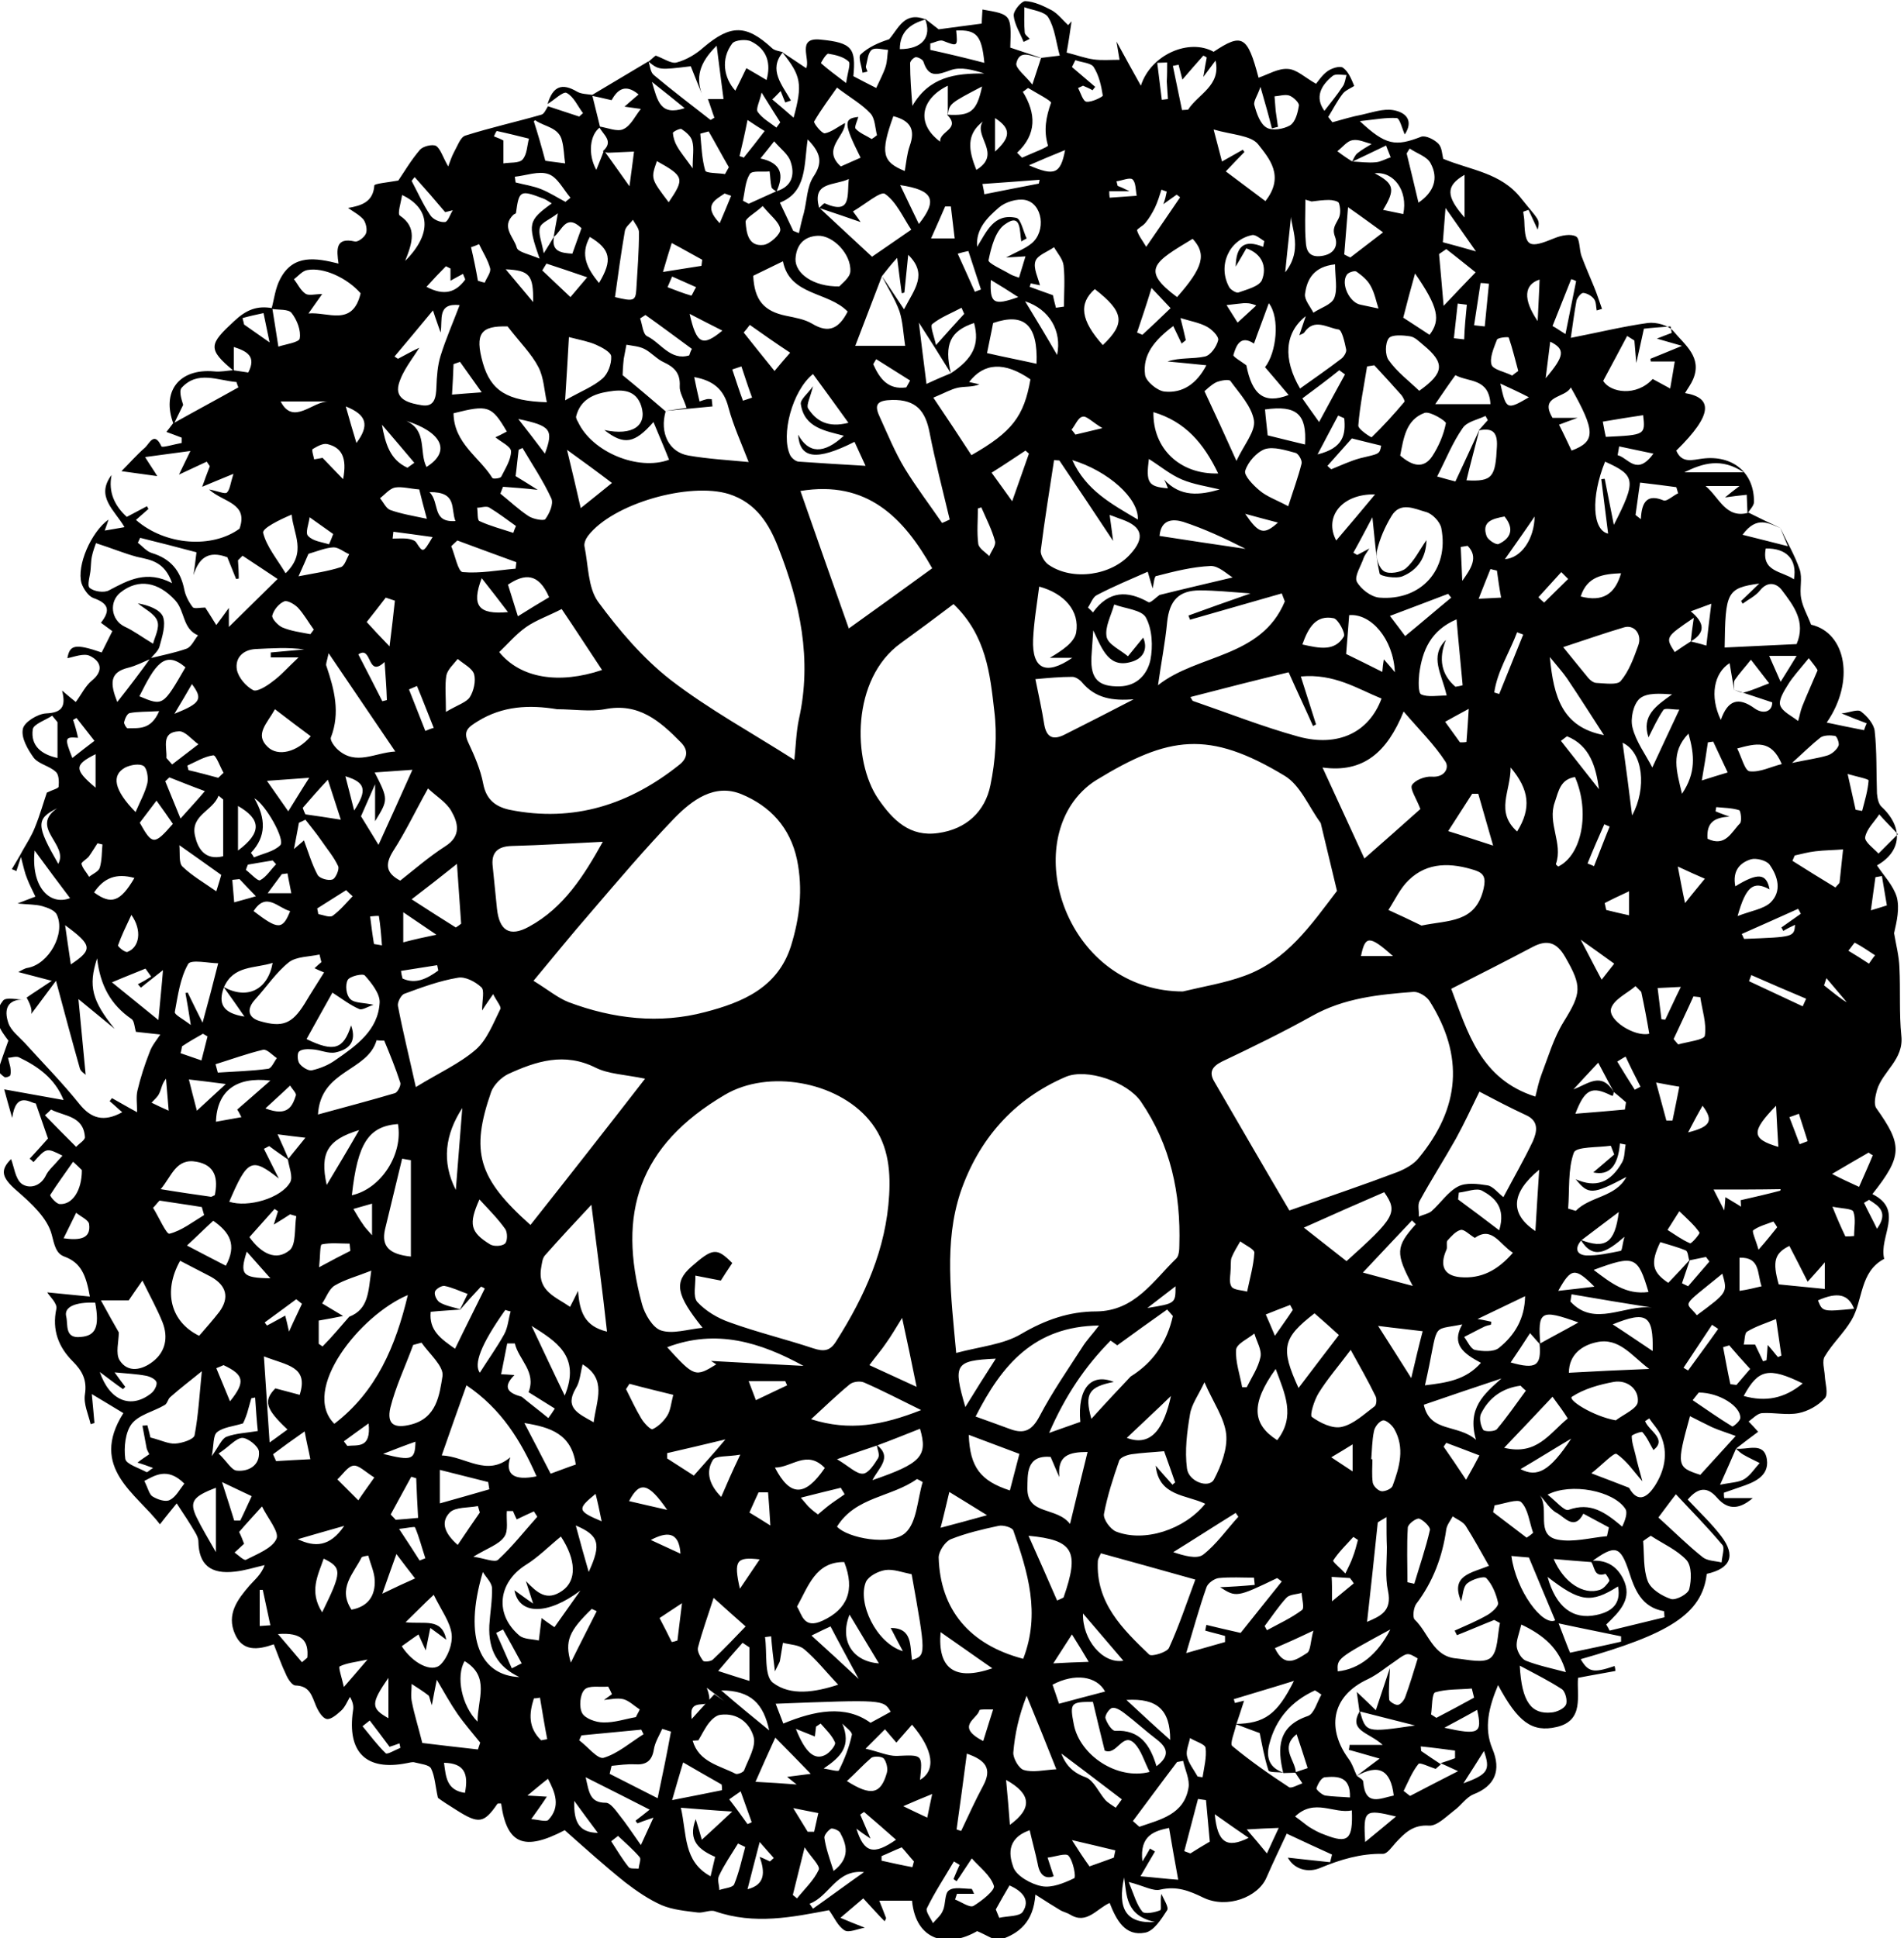 <?xml version="1.0" encoding="utf-8"?>
<!-- Generator: Adobe Illustrator 20.1.0, SVG Export Plug-In . SVG Version: 6.00 Build 0)  -->
<svg version="1.1" id="Layer_1" xmlns="http://www.w3.org/2000/svg" xmlns:xlink="http://www.w3.org/1999/xlink" x="0px" y="0px"
	 viewBox="0 0 500 508.8" style="enable-background:new 0 0 500 508.8;" xml:space="preserve">
<g id="tree_mandala">
	<path d="M7,261.9c1.7-1.2,3.5-2.3,6.6-4.4c-3.9-1-6.1-1.6-8.8-2.3c1-0.5,1.7-1,2.5-1.1c5.5-1,10-9,7.6-14c-0.5-1.1-2.4-1.8-3.8-2.2
		c-1.8-0.5-3.7-0.4-6.5-0.7c2.1-0.8,3.3-1.3,4.7-1.8c-0.8-1.7-1.6-3.2-2.2-4.8c-0.6-1.4-0.9-3-1.6-5.6c-0.6,1.9-0.9,2.8-1.2,3.7
		c-0.4-0.2-0.8-0.4-1.2-0.5c1-1.7,2-3.3,2.9-5c1.1-1.9,2.3-3.8,3.1-5.8c1.4-3.4,2.4-7,3.2-9.3c1.6-0.8,3.1-1.1,3.1-1.6
		c0.1-1.3,0.1-3.2-0.8-3.9c-1.6-1.5-4.4-2-5.7-3.6c-1.6-2.2-3.4-5.3-2.9-7.6c0.3-1.8,3.9-4,6.1-4.1c4.1-0.2,5.3-1.7,4.2-6
		c1.5,1.3,2.5,2.1,3.6,3c1.5-2,2.5-4.2,4.2-5.6c3.2-2.6,2.4-5.1-0.5-6.5c-1.6-0.8-4.2,0.3-5.9,0.6c0.6-3.5,2-3.9,9-1.5
		c0.9-1.8,1.8-3.6,2.8-5.6c-1.2-0.9-2.3-1.7-3-2.2c2.6-3.3,2-5.1-2-6.5c-1.3-0.5-2.6-2.4-3.1-3.9c-1.3-4.6,2.5-13.4,7.1-16.7
		c-0.3,0.9-0.5,1.6-1,2.9c1.9-0.3,3.4-0.6,5.2-0.9c-2.6-4.5-7.7-8-3.4-13.7c-0.9,4.5,0.8,8.1,4,11c1.9-1,3.6-1.9,5.3-2.8
		c0.1,0.2,0.2,0.5,0.4,0.7c-1.1,1-2.2,1.9-3.3,2.9c7.8,6.8,20.1,7.5,27.2,2.3c2.4-6.8-4.3-6.9-8-10.3c2.6,0.5,4.2,1.3,4.7,0.8
		c0.8-0.8,0.9-2.4,1.7-4.9c-3.6,1.5-5.9,2.4-8.2,3.4c0.6-1.7,1.3-3.6,2-5.4c-0.3-0.4-0.5-0.8-0.8-1.2c-2.4,1.1-4.9,2.3-7.3,3.4
		c0.9-1.8,1.7-3.6,3-6.2c-4.4,0.6-7.6,1-11.9,1.6c1.3,2.1,2.3,3.5,3.2,5c-3.1-0.4-6.3-0.9-9.4-1.3c2.1-2.1,4-4.3,6.2-6.2
		c1.1-1,2.4-4.4,4.3-0.3c0.2,0.4,3.5-0.6,5.3-0.9c0-0.5,0-0.9,0-1.4c-1.3-0.5-2.6-1-4-1.5c0.6-0.8,1.2-1.5,1.7-2.2
		c5.7-3.2,11.5-6.3,17.2-9.5c-0.2-0.5-0.4-1-0.5-1.4c-4.9-0.4-10.2-3.1-14.4,1.5c-0.9,1,0.3,4,0.4,4.5c-1.2,2.4-1.8,3.7-2.5,5.1
		c-3.3-8.6,1.4-14.7,10.6-13.9c1.7,0.2,3.4-0.2,5-0.3c1.3,0.2,2.7,0.4,4,0.6c2.2-4.3-0.4-5.6-3.8-6.7c0,2.3,0,4.3,0,6.3
		c-7-5.8-6.5-7,0.1-13.1c3.2-3,6-4.1,10-3.4c0.5,2.9,0.9,5.8,1.6,10.1c1.8-0.6,5.4-1.1,5.6-2.1c0.4-2.1-0.7-4.9-2.1-6.7
		c-0.8-1.1-3.4-0.8-5.3-1.1c0.7-2.6,1-5.5,2.3-7.9c3.4-6.5,9.3-5.5,15.3-4c-0.5-3.6-0.9-7,4.3-5.8c0.8,0.2,2.5-1.1,2.9-2.1
		c0.4-1,0-2.7-0.6-3.6c-1-1.2-2.5-2-4.1-3.1c3.4-0.6,6.6-1.5,6.9-5.9c0-0.5,3.5-0.8,6.3-1.3c1.5-2.2,3.3-5.3,5.7-8.1
		c0.8-0.9,3.2-1.5,4.2-1c1.2,0.8,1.7,2.8,3.2,5.4c0.5-1.3,0.9-2.6,1.5-3.7c0.9-1.6,1.7-4,3-4.4c6.6-2.1,13.4-3.6,20-5.5
		c0.7-0.2,1.2-1.4,1.7-2.2c2.7,0.9,5.5,1.8,8.2,2.7c0.3-0.3,0.7-0.6,1-0.9c-1.4-1.8-2.4-4.3-4.3-5.3c-0.9-0.5-3.3,1.9-5,2.9
		c1.4-4.7,3.8-5.6,7.8-3.2c1.1,0.6,2.6,0.6,3.9,0.8c0.7,2.8,1.4,5.6,2.1,8.5c-2.7,1.9-3.3,7.1-1,11.2c0.7-1.8,1.4-3.4,2-5.1
		c1.9,2.7,3.9,5.4,6.7,9.4c0.5-3.9,0.9-6.5,1.2-9.1c-2.2,0.1-4.5,0.2-6.7,0.3c-0.5,0-1-0.2-1.5-0.4c3.1-2.7-0.1-4.4-1-6.5
		c2.2,0.3,4.8,1.5,6.4,0.7c2-0.9,3.1-3.5,4.6-5.3c-1.4-0.2-2.8-0.4-4.3-0.6c1.1-1,2.3-2,3.7-3.2c-3.8-3.2-5.8-0.8-7.1,1.5
		c-2.2-0.5-3.8-0.9-5.4-1.2c5-3,10.1-6,15.1-9c0.4,1.2,0.5,2.9,1.4,3.6c4.9,4.1,9.9,7.9,14.9,11.8c0.3-0.2,0.7-0.4,1-0.6
		c-0.6-1.6-1.1-3.3-1.7-4.9c1.4,0,2.8,0,4.1,0c-0.6-4.9-1.2-9-1.8-14c-4.5,4.4-5.8,8.5-3.5,13.6c-1.1-2.7-2.2-5.4-3.3-8.2
		c-8.3,1-8.3,1-11.1-1.2c0.9-0.8,1.7-1.5,1.9-1.6c2.2,0.8,4.1,2.2,5.5,1.8c2.6-0.7,5.1-2.2,7.1-4c7.1-6,11.2-6,18,0.3
		c0.7,0.6,1.8,0.7,2.8,1c-3.9,4.6-0.2,8.6,2.1,12.7c-0.5,0.2-1,0.3-1.5,0.5c-0.4-1-0.8-2-1.2-3c-0.7,0.7-1.4,1.5-2.2,2.2
		c1.7,1.4,3.4,2.9,5.6,4.8c2.4-8.8,2-11-3-17.2c2.1,1.4,4.1,2.7,6.3,4.2c1.2-2.3-2.7-8.2,3.8-7.5c8.3,0.8,9.3,2.3,8.6,9.6
		c1.9,1,3.8,2,6,3.1c0.9-2,1.9-3.8,2.5-5.7c0.4-1.4,0.4-2.9,0.6-4.3c-1.5-0.1-3.4-0.7-4.3,0c-1,0.8-1.1,2.8-1.5,4.3
		c-0.1,0.4,0.3,0.9,0.4,1.4c-0.4,0.1-0.9,0.2-1.3,0.3c-0.2-1.7-1.2-4.1-0.5-4.8c2-1.9,4.7-3.1,7.5-4c2.5-2.9,4-7.4,9.6-5.2
		c-4,1.1-6.8,3.2-6.8,7.8c5.9,0,8.5-3.2,6.6-8c1.4,1.1,2.8,2.2,3.6,2.8c3.8-0.5,7.3-1,11.3-1.5c0-0.5,0.1-2.1,0.2-3.7
		c7.6,1.3,7.6,1.3,7.3,10c2.9,1,5.5,1.8,8.1,2.7c-2.4-0.2-5.6-2.5-6.5,1.4c-0.3,1.3,2.4,3.3,4.2,5.6c1.1-3.4,1.7-5.2,2.3-7
		c1.3-0.2,2.7-0.3,4.9-0.6c-1-3.6-1.3-7.2-3-10c-0.9-1.6-4.1-1.9-6.3-2.7c0,2.2-0.1,4.4,0.1,6.6c0,0.6,0.8,1.1,1.3,1.7
		c-0.5,0.3-1,0.5-1.6,0.8c-0.9-2.3-2.4-4.6-2.6-6.9c-0.1-1.3,2.1-3.9,3.1-3.8c2.3,0.1,4.8,1.3,6.9,2.4c1.6,0.9,2.9,2.6,4.3,3.9
		c0.3-0.3,0.6-0.7,0.9-1c-0.4,2.8-0.8,5.5-1.3,8.2c2.8,0.7,4.9,1.5,7.1,1.8c2.1,0.3,4.3,0.1,6.8,0.1c-0.2-1.2-0.4-2.3-0.8-4.8
		c2.4,4.4,4.2,7.7,6.4,11.6c2.6-8.2,12.7-12.5,19.1-8.9c7.5-5,8.9-4.2,11.8,6.8c2.6-0.9,5.2-2.5,7.7-2.3c2.3,0.1,4.4,2.2,7.4,3.9
		c0.5-0.6,1.6-2.3,3-3.3c1.1-0.8,3.3-1.5,4.1-0.9c1.4,1,2.2,3,2.9,4.7c0.1,0.2-2.2,1.1-2.9,2c-1.5,1.9-2.6,4.1-3.9,6.2
		c0.4,0.5,0.7,0.9,1.1,1.4c2.6-0.7,5.1-1.5,7.8-2c2.7-0.6,5.5-1.6,8.1-1.2c3.6,0.6,5.4,2.9,3.1,6.4c-0.7-1.5-1.3-4.2-2.1-4.3
		c-2.8-0.2-5.8,0.4-9.7,0.8c6.8,6.4,9.4,6.7,16.1,4.1c1.2-0.4,3.4,0.7,4.5,1.8c1,1,1,2.9,1.3,4c7.2,3,15.1,3.6,20.4,10.3
		c4.7,5.9,5.1,5.5,4.4,8.3c-0.7-1.5-1.5-3.3-2.4-5.2c-0.5,0.2-1,0.3-1.4,0.5c0.1,0.9,0.3,1.8,0.3,2.6c0.2,6.7,1.2,7.1,8,4.3
		c1.7-0.7,4.2-1.2,5.6-0.4c1,0.6,0.8,3.4,1.4,5.1c1,2.7,2.2,5.4,3.3,8.1c0.8,1.9,1.4,3.9,2.1,5.8c-0.5,0.1-0.9,0.3-1.4,0.4
		c-0.2-1-0.1-2.2-0.7-3c-0.6-0.8-1.8-1.5-2.8-1.6c-0.5-0.1-1.6,1.2-1.8,2c-0.6,3.2-1,6.4-1.5,9.8c7.2-1.4,13.7-3,20.2-3.9
		c2.2-0.3,5.5,0.6,6.8,2.2c2.9,3.5,7.6,6.8,5.1,12.6c-0.5,1.2-1.4,2.4-2.1,3.6c7.1,1.2,7.6,5.4-2.3,15.1c1.5,3.5,4.3,2.4,6.9,2.1
		c7.9-1,13.6,3.7,13.5,11.4c0,1-1.1,2-1.7,3c-0.1-1.6-0.1-3.2-0.2-4.9c-2.1,0.2-3.6,0.4-5.7,0.7c1.3-1.1,2.1-1.7,3.8-3
		c-3.7,0-6.3,0-8.9,0c3.6,3,5.3,8.7,11.3,7c2.8,1.4,5.7,2.8,8.5,4.1c-3.1-1.2-6.3-3.5-10.1,1.7c4.1,1,7.5,1.9,11.9,3
		c-1-2.4-1.5-3.6-2-4.8c1.7,3.6,3.8,7.1,5.1,10.9c0.8,2.3-0.1,5.1,0.4,7.6c0.4,2.3,1.7,4.5,2.6,6.9c9.2,2.1,11.6,14.9,4.1,25.7
		c3.4,0.7,6.6,1.4,9.8,2c0.2-0.6,0.4-1.2,0.7-1.8c-1.9-0.7-3.9-1.5-6.6-2.6c2.1-0.2,4.2-1.2,5.1-0.5c1.6,1.2,3.4,3.3,3.6,5.1
		c0.6,5.4,0.4,10.9,0.6,16.4c0.1,1.2,0.4,2.8,1.2,3.5c5.9,5.5,5.2,11.8-1.2,15.4c1.8,2.7,4.3,5.3,5.2,8.3c0.8,3,0,6.4-0.7,9.5
		c0.5,3,1.3,6,1.4,9c0.3,6-0.1,12,0.5,17.9c0.7,6.3-4.9,9.3-6.4,14.3c-0.4,1.5-0.9,3.6-0.2,4.7c6.9,9.7,7,12.5-1,22.6
		c8.5,4.2,1.6,11.2,3.1,17c-6.5,3.4-5.5,10.9-8.6,16.1c-2,3.4-5,6.1-7,9.5c-0.8,1.2-0.1,3.4,0,5.1c0.1,2,1,4.8,0,5.9
		c-1.7,1.9-4.4,3.4-6.9,3.9c-3.1,0.6-6.4-0.2-9.6,0c-1.2,0.1-2.4,1.4-3.5,2.2c0.9,0.9,1.7,1.8,2.5,2.7c-1.9,1.4-3.9,2.9-5.8,4.4
		c-1.2,2.8-2.5,5.7-4.2,9.5c2.9-0.6,5-0.6,6.4-1.5c1.6-1,2.7-2.8,4-4.2c-1.4-0.7-2.9-1.4-4.3-2.2c-0.7-0.4-1.3-1-2-1.6
		c2.9,0.5,7.5-2,8.2,2.9c0.6,4.4-3.4,6-7,7.2c-1.4,0.5-2.9,1-4.3,1.5c0,0.5,0,1,0.1,1.4c2.5,0,5,0,7.5,0c-3.2,2.7-6.3,3.5-9.4-0.1
		c-2.5-2.9-4.9-2.8-7.7,0.5c3,3.2,6.2,6.2,8.8,9.6c3.9,5.1,2.5,8.5-3.8,9.9c-1.2,10.7-10.3,15.9-33.1,22.4c2,3.4,3.3,3.7,8.9,1.8
		c0.1,0.4,0.2,0.8,0.2,1.3c-3.1,0.6-6.3,1.1-9.8,1.8c-0.4,4.6,1.7,11.2-5.6,12.9c-6.5,1.5-10.2-1.3-15.4-11
		c-2.4,5.7-3.8,11.2-1.5,16.7c2.4,5.7,0.7,9.8-5,12c-1.9,0.8-3.2,2.9-5,4.2c-2.1,1.6-4.5,4.1-6.6,4c-4.2-0.3-6.4,1.9-8.8,4.5
		c-1,1.1-2.2,2.9-3.3,2.9c-5.9-0.1-11.2,1.5-16.5,3.7c-3.3,1.4-6.9,0.3-8.5-2.7c3.5,0.4,7.3,0.8,11.1,1.2c0.2-0.7,0.3-1.3,0.5-2
		c-3.8-1.7-7.6-3.5-11.9-5.5c-1.9,4.1-3.7,7.8-5.3,11.5c-2.2,5.2-10.4,8.3-16.6,5.3c-3.7-1.8-7-3.1-11.3-2.1c-1.9,0.5-4.3-1-8.3-2
		c1.4,3.4,2.1,6,3.6,7.8c0.6,0.7,3.3,0.2,4.7-0.4c0.4-0.2-0.1-2.5,0.3-4.3c0.6,1.5,2,3.5,1.5,4.3c-1.5,2.3-3.5,5.5-5.8,5.9
		c-5.2,1-7.5-3.2-9.3-7.8c-3.4,1.5-6,5.7-10.3,3.1c-0.8-0.5-1.7-0.7-2.5-1.1c-2-1.2-3.9-2.4-6.7-4.2c-0.5,7.2-4.3,10.2-9.1,11.8
		c-1.5,0.5-3.7-1.2-6.2-2.2c-7.8,4.5-16.1,2.6-17.1-8c-2.7,0-5.6,0-8.6,0c0.6,1.5,1.2,3,1.8,4.6c-0.1,0.3-0.3,0.6-0.4,0.8
		c-1.6-1.6-3.1-3.3-5.6-6c-1.5,1.3-3.8,3.2-6,5.1c1.9,0.8,3.8,1.6,6.4,2.6c-1.9,0.3-4.2,1.4-5.3,0.7c-1.8-1.1-2.7-3.4-4.1-5.3
		c-9.5,1.8-19.6,3.9-29.9,0.3c-1.3-0.5-3.1,0.5-4.6,0.3c-3.2-0.4-6.5-0.7-9.4-1.9c-3.4-1.5-6.6-3.7-9.6-6
		c-5.5-4.4-10.7-9.1-15.9-13.7c-10.7,5.6-15.2,3.7-16.7-7c-0.3,0-0.9-0.1-1,0.1c-3.5,5.1-4.9,5.3-10.6,1.7c-2.1-1.3-4.1-2.6-5-3.3
		c-0.7-3.1-0.8-5.7-1.8-7.7c-0.5-1-2.8-1.2-4.3-1.6c-0.6-0.2-1.4,0.1-2.1,0.2c-10.6,2.1-15.7-2.8-14.1-13.8c0.2-1.1,0-2.2-0.8-3.6
		c-0.7,1.2-1.3,2.7-2.3,3.6c-1.1,1-2.7,2.4-3.8,2.2c-1.1-0.2-2.2-2-2.8-3.4c-1.1-2.6-1.6-5.3-5.4-5.4c-0.9,0-2-1.7-2.5-2.9
		c-1.2-2.5-2.1-5.1-3.2-7.9c-4.3,1.5-8.2,1.9-10.2-2.7c-2.3-5.2,0.7-9.1,3.8-12.7c1.4-1.6,3.1-2.9,4-5.4c-2.6,0.6-5.1,1.4-7.7,1.7
		c-6.5,0.8-9.6-1.8-9.7-7.9c0-0.8-0.4-1.6-0.8-2.3c-1.4-2.4-2.9-4.7-4.9-7.7c-1.2,1.5-2.8,3.4-4.4,5.5c-6.1-8.1-18.7-14.8-9.6-29.2
		c-2.6-1.6-5-3-8.3-5c0.3,3,0.5,5.3,0.7,7.6c-0.3,0.1-0.7,0.2-1,0.3c-0.6-2.6-1.9-5.3-1.5-7.8c0.6-3.8-0.7-6.2-3.2-8.7
		c-3.7-3.7-5.5-8.2-4.3-13.8c0.3-1.4-1.8-3.3-2.4-4.3c3.2,0.3,7,0.7,11.2,1.1c-1-5.6-2.3-8.9-6.7-10.5c-2.2-0.8-2.6-3-3.3-5.7
		c-1.1-4.4-5.4-8.3-9.2-11.6c-3.9-3.4-4.5-5.3-1.5-8.3c0.8,2,1.1,5.2,2.8,6.5c2,1.4,5,0.7,6.4-2.3c0.6-1.2,1.7-2.2,2.6-3.2
		c0.5-0.6,1.1-1.2,1.7-1.9c-4.2-2.1-4.2-2.1-7.6,1.7c-0.3-0.3-0.6-0.6-1-0.9c1.6-1.7,3.2-3.5,4.8-5.3c-0.8-2.3-1.8-5.2-3.2-9.2
		c-1.4-0.1-5.2-3.4-6.2,3.8c-0.9-3.1-1.5-5.3-2.1-7.5c5,0.9,10,1.8,15.6,2.8c-2.3-5.7-6.7-8.8-11.7-11.2c-0.8-0.4-1.9,0.1-2.9,0.1
		c0.2,0.8,0.4,1.6,0.6,2.4c0.1,0.7,0.2,1.5,0,2.2c-0.1,0.3-1.2,0.7-1.5,0.5c-0.7-0.5-1.8-1.4-1.6-1.9c0.6-2.3,1.5-4.5,2.6-7.7
		c-1.8-2.4-4.9-6.1-1.4-10.5c0.8-1,3.7-0.2,5.6-0.3c-4.6-0.1-5.4,2.7-4.2,6.2c0.7,2,2.7,3.5,4.2,5.1c4.9,5.4,10,10.6,14.5,16.2
		c3,3.7,6.3,4.8,11.2,2.1c-1.2-1-2.2-2-3.3-2.9c0.2-0.3,0.4-0.5,0.6-0.8c2,1.1,4,2.3,6.6,3.7c0-2.3-0.3-4.1,0.1-5.7
		c0.8-3.4,1.9-6.8,3.2-10.1c0.6-1.7,1.8-3.1,2.8-4.6c-2.1-0.2-4.3-0.5-6.4-0.7c-0.4-1.2-0.4-2.9-1.2-3.4c-5.4-3.7-8.2-8.8-9-15.9
		c-2.4,7.3-1.3,11.2,4.6,18.5c-2.8-2.3-5.5-4.5-9.5-7.8c0.7,7.3,1.3,13.8,1.9,19.9c-0.1-0.2-1.2-0.8-1.5-1.6
		c-2.1-7.4-4.1-14.9-6.3-23.1c-2.2,2.9-4.2,5.7-6.5,8.7C8.5,264.9,7.8,263.4,7,261.9z M355.1,42.4c2.1,0.1,4.1,0.4,6.2,0.2
		c1.3-0.1,2.6-0.9,3.9-1.3c-0.5-1.3-1.1-2.7-1.2-3.1c-3.5,1.7-6.3,3-9,4.3c0.5-0.8,0.8-1.8,1.5-2.3c1.1-0.9,2.4-1.6,3.7-2.4
		c-1.7-0.4-3.4-1.3-5-1c-1.4,0.2-2.5,1.7-4,2.9C352.9,41,354,41.7,355.1,42.4z M444,168.4c1.2,0.3,2.5,0.6,4.1,1.1
		c0.4-3.7,0.8-7,1.3-11c-2.2,0.8-3.8,1.4-5.4,2C447.5,163.4,448.1,166,444,168.4c0.2-1.8,0.4-3.6,0.8-6.2c-7.5,5.1-7.5,5.1-5,9
		C441.2,170.2,442.6,169.3,444,168.4z M415.1,325.5c6.4,2.5,9,0.9,10-7.3c-3.7,2.8-6.8,5.1-9.8,7.4c-1.8,2-1.4,3.8,1.2,4
		c3,0.1,6.1-0.6,9.1-1.2c0.4-0.1,0.4-1.6,1-3.7C422,328.7,418.4,330.9,415.1,325.5z M145.4,62.2c0.3-1.6,0.5-3.1,1.1-6.2
		c-2.2,1.7-4.3,2.4-4.7,3.7c-0.5,1.6,0.4,3.6,1,6.8c1.5-2.4,2.1-3.4,2.7-4.4c-0.8,4,1.9,4.3,4.8,4.5c0.8-2.2,1.6-4.5,2.4-6.7
		C148.5,55.9,147.6,60.7,145.4,62.2z M404.3,352.8c3-1.7,6.1-3.3,10.2-5.6c-10-3.6-10.7-3-10,5.8c-0.9-0.9-1.7-1.9-2.7-3
		c-1.8,2.8-3.4,5.2-5.1,7.7C403.4,359.6,404.8,358.6,404.3,352.8z M203.9,50.3c-0.5-0.4-1.2-0.7-1.3-1.2c-0.3-1.3-0.3-2.7-0.5-4.1
		c-1.8,0.2-4.6-0.3-5.2,0.7c-1.2,1.9-1.3,4.6-1.8,7c0.5,0.3,1,0.5,1.5,0.8c2.4-1.1,4.9-2.2,7.3-3.3c4.1-1.2,4.9-4.4,3.7-7.8
		c-0.6-1.9-2.6-3.3-4.3-5.3c-1.4,1.8-2.4,3-3.6,4.5C205.3,42.8,205.9,46,203.9,50.3z M58.7,259.1c6.1,3.4,11.6,0.9,12.9-6.3
		c-4.7,1.5-10.3,0.6-12.8,6.4c-1.6,4.3-0.3,6.8,5.4,7.7C62.4,264.3,60.6,261.7,58.7,259.1z M249.7,98c5.9-3.9,7.6-7.6,6.1-13.2
		C249.5,86.9,247.9,90.4,249.7,98c-2.7-4.4-5.5-8.8-8.4-13.3c0.6,4.9,1.2,10,2,16.1C246.3,99.4,248,98.7,249.7,98z M423.8,286.7
		c-1.2-2.3-2.5-4.6-4.1-7.7c-2.7,2.9-4.6,4.9-6.5,7C417.2,284.5,420.5,281.3,423.8,286.7c-0.1,0.2-0.1,0.6-0.2,0.9
		c0,0.1-0.3,0.1-0.5,0c-5-2.5-6.9-1.8-9.4,4.8c4.8-0.4,8.9-0.7,13-1.1c0.1-0.6,0.2-1.3,0.3-1.9C426,288.5,424.9,287.6,423.8,286.7z
		 M327.3,95.9c1.5,7.7,4.6,10.3,11.1,7.8c-2.2-2.6-4.2-5-6.2-7.3c3-3.8,4-12.9,1-16.8c-1.4,3.9-2.7,7.2-3.9,10.6
		c-3.6-2.4-4.7,0.6-5.4,3C323.7,93.6,326.1,95,327.3,95.9z M248.9,30.3c0-2.7,0-5.4,0-7.8c-7,3.4-8.5,9.9-2,14.7
		c-0.3-2.8,5.6-3.3,1.8-7.1c6.2,0.4,7.8-0.8,9.2-7.4C249.3,27.2,249.3,27.2,248.9,30.3z M443.8,330.7c-0.7,2.1-1.4,4.1-2.1,6.2
		c0.5,0.3,1.1,0.5,1.6,0.8c1.9-2.2,3.7-4.3,5.6-6.5c-0.3-0.4-0.6-0.8-0.9-1.2c-1.5,0.3-2.9,0.6-4.4,0.9c-0.3-0.9-0.3-2.3-0.9-2.6
		c-2.1-0.9-4.5-1.5-6.7-2.2c-2.7,5.6-2.1,7.9,2.1,10.7C440.1,334.7,442,332.7,443.8,330.7z M137,366.7c2.3,1.9,4.7,3.7,7,5.6
		c0.6-0.8,1.2-1.7,1.7-2.5c-2.3-1.4-4.6-2.9-6.9-4.3c2.1-5.4-2.6-8.5-3.6-12.8c-0.7,0-1.3,0-2,0c-0.5,2.7-1.1,5.4-1.6,8.1
		c0.9,0,1.9,0.1,3.5,0.2C131.7,364.4,133.7,365.8,137,366.7z M455.4,181.2c-0.4-2.4-0.8-4.8-1.2-7.1c-4.1,2.6-5.3,8.7-2.3,14.9
		c1.8-5.1,4.5-6.2,8.9-3c2.1,1.5,4.6,1,4.6-1.6c-3.8-1.3-7-2.3-10.3-3.4c1,0.3,2.1,1,2.9,0.8c2.3-0.6,4.4-1.6,6.6-2.4
		c-1.6-2.1-3.2-4.1-4.8-6.2c-1.4,1.8-3,3.5-4.3,5.4C455.2,179.3,455.4,180.4,455.4,181.2z M388.3,113c0.8-0.9,1.6-1.8,2.4-2.7
		c-0.2-0.4-0.4-0.7-0.6-1.1c-2.1,1-4.9,1.5-6,3.2c-2.6,3.7-4.3,8-6.7,12.7c1.8,0.5,3.9,1.1,4.8,1.3c2.4-5.1,4.3-9.3,6.3-13.6
		c-1.1,4.4-2.3,8.7-3.4,13.3c6.9,0.4,7.6-0.9,8-8.9C393.3,113.2,391.7,112.3,388.3,113z M302.7,154.5c-0.5-1.7-1-3.3-1.3-4.4
		c-4.3,1.9-8.9,3.8-13.3,6.1c-1.1,0.5-1.6,2.1-2.4,3.3c0.4,0.4,0.9,0.8,1.3,1.3c4.2-5.8,9.1-5.8,14.6-2.7c0.5,0.3,1.9-1.2,2.9-1.9
		c6.4-1.6,12.9-3.1,19.2-4.6c-1.4-0.8-3.7-3.1-5.8-3c-4.7,0.2-9.5,1.4-14.1,2.6C303.1,151,303,153.2,302.7,154.5z M120.7,344
		c0.7-1.4,1.4-2.8,2.1-4.3c-2-0.7-4-1.7-6.1-2.1c-0.8-0.1-2.4,0.9-2.5,1.6c-0.2,0.9,0.6,2.4,1.4,2.8c1.6,0.9,3.6,1.2,5.4,1.8
		c-2.5,0.2-5,0.3-7.9,0.6c-0.5,4.9,2.7,7.1,6.4,9.7c2.7-5.6,5.3-10.7,7.8-15.8c-0.3-0.2-0.6-0.4-1-0.5
		C124.3,339.9,122.5,341.9,120.7,344z M324.6,452.9c-0.4,1.9-1.7,4.9-1,5.5c4.7,3.9,9.7,7.4,14.9,10.8c0.6,0.4,2.3-0.6,3.5-1
		c-0.6-1-1.3-1.9-1.9-2.9c1.1-0.4,2.2-0.7,3.3-1.1c-1-3.2-1.9-5.9-2.9-8.9c-4.5,3.6-0.3,6.8-0.2,10.1c-1.1,0-2.2,0.1-3.3,0.1
		c-1.6-6.6-1.5-12.3,6.5-15c1.6-0.6,2.4-3.7,3.5-5.6c-0.6-0.4-1.1-0.8-1.7-1.1c-6.1,2.8-10.3,7.4-12,14.2c-0.9,3.5,0.1,6.2,3.8,7.4
		c-1.4-0.2-3.8,0-4-0.6c-1.1-3.4-1.7-6.9-2.3-9.8c-1.9-0.7-4.1-1.5-6.4-2.4c7.7-0.1,11-2.5,15.4-11.3c-5.4,1.7-10.6,3.2-15.8,4.8
		c0.1,0.3,0.2,0.7,0.3,1c0.9-0.2,1.9-0.5,2.4-0.6C326,448.7,325.3,450.8,324.6,452.9z M230.2,379.3c4.3,3.3,0.5,6.1-1.1,9.3
		c12.8-4.4,14.6-6.3,12.5-13.5c-3.8,1.5-7.5,3-11.3,4.4c-3,1-5.9,2-10.5,3.6c3.2,1.9,5.1,3.9,6.8,3.8c1.5-0.1,3-2.5,4-4.1
		C231.1,381.9,230.4,380.5,230.2,379.3z M431.3,388.9c-2.2-2.5-4.1-5.4-6.8-7.2c-0.7-0.4-3.8,2.9-6.6,5.1c4.2,1.6,7.1,2.7,9.9,3.8
		c2.5,4.5,5.1,2,6.7-0.4c2.6-4,3.7-8.7,1.6-13.4c-0.7-1.6-2-2.9-3-4.4c-0.4,0.2-0.7,0.5-1.1,0.7c1,2.6,5.9,4.7,2.2,7.6
		c-1-1.7-1.7-3.4-2.9-4.7c-0.2-0.3-2.8,0.7-2.8,1c0,1.7,0.6,3.3,1,5C430,384.3,430.7,386.6,431.3,388.9z M91.7,345.7
		c5.1-2,5-6.5,5.8-12.1c-3.8,1.5-6.9,2.3-9.6,3.9c-1.5,0.9-2.2,3.1-3.3,4.7c1.8,1.1,3.7,2.2,5.5,3.3c-2,0.4-4,0.8-6.4,1.2
		c0,1.9,0,4,0,6.1c0.3,0.2,0.7,0.5,1,0.7C87.2,351,89.4,348.3,91.7,345.7z M434,99.5c1.5,0.8,3.1,1.7,4.6,2.5
		c0.4-2.3,0.8-4.6,1.2-7.1c-2.8,0-4.6,0-6.3,0c0-0.2-0.1-0.5-0.1-0.7c2.3-0.9,4.6-1.9,8.3-3.4c-3.1-0.9-4.5-1.3-6.6-1.9
		c1.8-0.7,2.8-1.1,3.9-1.5c-0.1-0.6-0.2-1.1-0.3-1.7c-2.7,0.2-5.4,0.4-7,0.6c-0.9,4-1.4,6.5-2,9c-0.2-2-0.3-3.9-0.5-5.9
		c-0.6-0.4-1.3-0.8-1.9-1.2c-2,3.7-3.9,7.4-6.3,11.8C422.9,103.1,429.7,104.2,434,99.5z M417.6,409.8c3.9-0.4,6.8,1.1,8.6,4.6
		c2.7,5.3-0.9,8.7-4.4,12.1c0.3,0.5,0.6,1,0.9,1.6c4.8-1.2,9.6-2.3,14.4-3.5c0-0.5-0.1-1.1-0.1-1.6c-5.9-1-7.7-5.6-9.2-10.3
		c-2.3-6.9-3.6-7.3-10-2.6c-3.1-0.2-6.2-0.5-9.8-0.8c2.7,6.3,7.9,9.5,12.1,8.1c1-0.3,1.9-1.4,2.5-2.3c0.2-0.3-0.9-1.9-1-1.9
		C418.3,414.3,418.9,410.9,417.6,409.8z M231.6,72.5c-2.3,6.1-4.7,12.2-7,18.3c3.8,0,8,0,13.1,0c-0.5-3.3-0.6-6.3-1.5-9.1
		C235,78.4,233.1,75.5,231.6,72.5c1.8,2.6,3.5,5.3,5.8,8.7c2.8-5.4,6.3-9.2,1.1-14.3c-0.3,3.3-0.7,6.6-1,9.9
		c-0.2,0.1-0.5,0.1-0.7,0.2c-0.4-3-0.8-6-1.2-9.3C234,69.4,232.8,71,231.6,72.5z M75.9,304.6c-1.7-1.2-3.5-2.4-5.2-3.7
		c-0.5,0.2-0.9,0.5-1.4,0.7c1.2,2.4,2.4,4.8,3.9,7.8c-7.1-5.6-8.2-5.1-13,6.1c4.9,1.6,13.6-0.9,16-5.1c0.8-1.4-0.3-4-0.6-6
		c1.3-1.7,2.7-3.3,4.6-5.7c-2.7-0.3-4.2-0.5-7.3-0.9C74.3,300.9,75.1,302.7,75.9,304.6z M357.1,449.2c1.6,5.7,1.6,5.7,14.5,3.8
		c-5.4-1.4-10-2.5-14.6-3.7c-0.3-1.9-0.5-3.9-0.7-5.1c1.9,1.8,3.7,3.5,5,4.8c1.5-4.5,2.6-7.8,3.7-11.1c-0.1,2.8-0.4,5.5-0.2,8.3
		c0,0.5,1.6,1.5,2.3,1.4c0.7-0.1,1.6-1.2,1.9-2c1.2-3.3,2.2-6.6,3.3-10.2c-2.7-1.6-2.7-1.6-5.9,0.7c-2.4,1.6-4.6,3.5-7.1,4.7
		c-10.2,4.7-10.6,13.5-5.2,20.9c1,1.3,1.5,3,2.2,4.5c0.6,0.5,1.7,1,1.7,1.6c0.5,6.6,4.5,4.3,8,3.6c-0.8-6.8-4-8.4-9.8-5.1
		c2.1-1.6,4.2-3.2,6.1-4.6c-2.2-0.6-5.1-1.5-8.1-2.3c0.1-0.4,0.2-0.9,0.2-1.3c2.4,0,4.9,0,8.7,0C359.4,454.7,354,454.5,357.1,449.2z
		 M296.9,361.4c6.1-3.8,9.6-9.2,11.1-15.9c-0.5-0.6-1-1.1-1.5-1.7c-4.4,3.1-8.7,6.2-13.1,9.4c-0.6-0.4-1.7-1.3-1.8-1.2
		c-6.6,6.7-11.8,14.3-16.1,24.2c3.6-1.3,6-2.1,8.2-2.9c-0.8-8.8,2.8-12.9,8.8-10.5c-6.5,1.3-7.8,3-5.9,9.7
		C290.3,368.4,293.6,364.9,296.9,361.4z M215.1,54.6c0.5-0.4,1.2-1.3,1.5-1.2c7.1,3.1,5.8-2.1,6.3-6.4c-3.8,1.8-9.7,0.6-7.8,7.5
		c4.7,4.4,9.5,8.8,13.9,12.9c3.3-2.3,6.3-4.3,10.3-7.1c-2.2-3.3-3.9-7.3-6.9-9.4c-1.1-0.8-5.3,2.8-8.4,4.6c1.1,1.5,1.9,2.6,2,2.8
		C222.9,57.2,219,55.9,215.1,54.6z M39.5,172.8c3.2-0.8,6.4-1.4,9.5-2.5c1.3-0.5,2-2.3,3-3.5c-4.1-1.7-3.4-6.4-6-9.2
		c-4.4-4.8-9.6-5.8-14.3-2.1c-3.2,2.5-2.5,7.3,1,9c2.4,1.1,4.5,2.7,7.5,4.5c0.4-1.7,1.8-4.2,1.1-6c-0.7-1.9-3.3-3.1-5.1-4.6
		c2.8,0.5,5.8,1.6,6.6,3.5c0.8,2.2-0.2,5.2-0.9,7.8c-0.3,1.2-1.6,2.2-2.4,3.3c-1.9,0.8-3.8,1.8-5.8,2.3c-5,1.2-4.8,4.2-2.9,9
		C34.2,180,36.9,176.4,39.5,172.8z M174.8,108c-1.6,5.6,0.8,10.7,6,11.6c5.2,0.9,10.6,1.2,15.8,1.7c-1.9-4.9-4-9.5-5.3-14.3
		c-1.2-4.8-4-7.1-9-8c0.5,2.4,0.9,4.4,1.4,6.4c0.9-0.3,1.4-0.5,1.9-0.6c0.4-0.1,0.9,0,1.3,0c0.1,0.6,0.1,1.3,0.2,1.9
		c-4.2,0.4-8.3,0.8-12.5,1.2c1.9-0.3,3.7-0.5,5.7-0.8c-0.8-2.5-1.9-4.1-1.8-5.7c0.2-3.4-1.4-5-4.2-6.3c-1.8-0.8-3.3-2.6-5.1-3.5
		c-1.4-0.7-3.1-0.8-4.7-1.1c-0.2,1.2-0.5,2.5-0.7,3.7c-0.2,1.8-0.3,3.7-0.3,4.3C167.8,102,171.3,105,174.8,108z M189.3,336.2
		c-2.6-0.5-4.6-0.9-6.7-1.3c0.1,2.4-0.7,5.5,0.5,6.9c2.2,2.4,5.4,4.3,8.6,5.4c7.2,2.6,14.7,4.4,21.9,6.8c2.8,0.9,4.4,0.7,6-1.9
		c7.5-11.8,13.1-24.2,13.9-38.4c0.4-7-0.4-13.9-5.3-19.7c-8.5-10.1-26.4-13.3-37.8-6.6c-22.8,13.4-28.3,31.2-21.8,55
		c0.7,2.6,2.8,6.2,5,6.9c3.1,1,6.9-0.3,10.9-0.7c-7-8.7-7.5-12-3-16c5.7-5,6.7-5.1,10.8-1C191,333.5,189.8,335.4,189.3,336.2z
		 M310.6,260.3c5.4-1.3,11-2.2,16.2-4.1c11.1-4,17.5-13.4,24.3-22.3c-1.4-5.8-2.8-11.6-4.2-17.5c0-0.2-0.1-0.3-0.2-0.5
		c-3-4.1-5.2-9.7-9.3-12.2c-20-12.1-30.5-10.5-49.5,1.1c-2.6,1.6-4.9,3.9-6.6,6.5C270,228.7,283,260.2,310.6,260.3z M251.1,355.2
		c6.4-1.7,12.4-2.2,17.1-5c6.3-3.7,12.6-5.9,19.7-5.9c10.1-0.1,14.9-8,21-13.9c0.7-0.7,0.8-2.3,0.8-3.5c0.4-13.6-2.3-26.3-10.1-37.7
		c-3.6-5.2-14.2-8.8-19.7-6.5c-13.8,5.9-23,16.6-27.7,30.4C247.9,326.2,249.7,340,251.1,355.2z M140.1,257.5
		c3.9,2.4,6.4,4.5,9.2,5.6c11.7,4.4,23.9,5.8,35.9,2.6c9.6-2.5,19-6.3,22.5-17.3c2.3-7.4,3.2-14.9,1.6-22.7
		c-1.8-8.5-7.1-14.1-14.6-17.2c-7.1-2.9-13,1.6-17.6,6.3c-7.7,8-14.9,16.5-22.1,24.9C150.2,245.2,145.6,250.9,140.1,257.5z
		 M208.6,199.5c0.4-3.9,0.5-7.4,1.2-10.7c3.5-15.7,0.3-30.5-5.4-45c-2.4-6.2-5.8-11.8-13-14.1c-10.4-3.2-30.5,2.5-37,11
		c-0.6,0.8-1.1,2-0.9,2.8c1,4.9,0.9,10.7,3.5,14.4c5.5,7.5,11.8,14.9,19.1,20.6C186.1,186.2,197.3,192.3,208.6,199.5z M338.6,317.8
		c10.8-3.8,19.7-6.8,28.4-10.1c2-0.8,4.2-2,5.5-3.6c11-13.3,12-26.9,2.9-41.3c-0.8-1.2-2.7-2.4-4.1-2.4c-9.2,0.7-18.3,1.6-26.7,6.3
		c-7.7,4.3-15.7,8.2-23.7,12c-2.6,1.3-3.5,2.8-2,5.3C325.7,295.7,332.4,307.3,338.6,317.8z M250.4,158.6c-4.5,3.4-9.2,6.9-13.9,10.3
		c-12.9,9.3-12.7,30.8-5.9,40.8c3.9,5.7,8.4,10.1,15.8,9c7.3-1,12.3-5.6,13.7-12.6c1.3-6.3,1.8-13.1,1-19.5
		C260,177,259,166.8,250.4,158.6z M146.3,186.2c-7.3-1.2-14.3-0.9-20.9,3.2c-2.4,1.5-3.9,2.5-2.4,5.6c1.6,3.4,3.2,7.1,3.9,10.8
		c0.8,4.2,3.3,6,6.9,6.8c16.9,3.4,31.6-1.4,44.7-11.9c2.1-1.7,2.3-3.8,0.3-5.8c-5.5-5.6-11.1-10.5-20-8.7
		C154.8,186.9,150.5,186.2,146.3,186.2z M169.4,283.2c-5.3-1.1-9.6-1.2-13-2.9c-8.2-4.1-15.6-1.7-23,1.7c-1.8,0.9-3.7,2.8-4.4,4.6
		c-5.5,15.8-3.5,22.7,10.3,35C149.2,309.1,159,296.6,169.4,283.2z M403.2,287.9c0.5-2,0.9-4,1.6-5.8c1.8-4.7,3.2-9.6,5.8-13.8
		c4.7-7.6,4.9-9.3,0.4-17.1c-2.2-3.8-4.7-4.6-8.5-2.6c-7,3.7-14.1,7.3-21.4,11C385.4,270.9,388.7,283.3,403.2,287.9z M210.2,128.9
		c4.2,12,8.4,24,12.7,36.1c7.1-5.1,14.5-10.4,21.9-15.8C237.3,135.9,227.7,126,210.2,128.9z M268.7,435.5
		c4.6-11.9,1.2-22.8-2.6-33.7c-0.3-0.8-2.7-1.5-3.9-1.2c-4.2,0.9-8.5,1.9-12.5,3.5c-1.5,0.6-3.2,3.2-3.2,4.8
		C246.9,422.6,254.6,431.8,268.7,435.5z M373,212.4c-1.1-2.9-2.8-5.3-2.2-6.3c0.8-1.3,3.4-2.3,5.1-2.2c3.5,0.3,4.7-2.3,3.7-3.9
		c-2.9-4.5-6.8-8.3-11-13.2c-4.3,10.6-10.5,16.2-21.3,14.7c3.8,8.2,7.3,15.9,11,23.9C363.1,221.2,368.3,216.6,373,212.4z
		 M383.7,420.4c-2.9-6.8,2.6-7.4,7.3-9.3c-2.1-3.7-4-7.2-6.1-10.5c-0.7-1.1-2.3-1.7-3.4-2.5c-0.6,1.1-1.5,2.2-1.7,3.4
		c-1,7.2-3.5,13.8-7.9,19.6c-0.7,1-1,3.5-0.4,4.1c3.6,3.4,4.8,9.7,10.9,10.2c3.1,0.3,7.3,1.4,9.1-0.2c1.9-1.7,1.7-5.9,2.4-9.1
		c-0.5-0.3-1-0.5-1.5-0.8c-3.3,1.3-6.5,2.7-9.8,4c-0.2-0.4-0.4-0.8-0.6-1.2c2.9-1.3,5.8-2.5,8.6-4.1c1.2-0.7,3-2.3,2.8-3.2
		c-0.5-2.3-1.5-4.8-3.1-6.5c-0.6-0.6-3.7,0.3-5,1.4C384.2,416.6,384.2,418.7,383.7,420.4z M312.6,183c0.2,0.3,0.4,0.7,0.6,1
		c9.3,3.2,18.4,6.8,27.8,9.4c10.4,2.8,18.5-1.1,21.8-10c-6.4-2.6-12.4-6.6-21.2-5.8c1.5,4.6,2.7,8.6,4,12.6
		c-0.3,0.1-0.5,0.3-0.8,0.4c-1.9-4.3-3.9-8.5-6.4-14.1C330.1,178.5,321.4,180.7,312.6,183z M126.6,265.3c0-2.7,0.7-5.3-0.2-6.1
		c-1.6-1.5-4.3-2.9-6.2-2.5c-4.8,0.8-9.4,2.5-14,4.2c-0.9,0.3-1.9,2.3-1.7,3.2c1.3,6.8,3,13.6,4.7,21.3c6-3.7,11.4-6.1,15.7-9.8
		c3-2.6,4.6-6.9,6.5-10.7c0.3-0.6-1-2.1-1.9-3.9C128.2,262.9,127.4,264,126.6,265.3z M388.5,286.6c-2.1,4.3-4,8.4-6.2,12.4
		c-3.1,5.5-6.5,10.8-9.5,16.3c-0.6,1.1-0.1,2.7-0.2,4.1c1.1-0.5,2.4-0.7,3.3-1.4c2.4-2.1,4.3-5.1,7-6.5c2.1-1.1,5.2-0.7,7.7-0.3
		c1.4,0.2,2.7,1.9,4.2,3.1c2.7-5.1,5.4-9.8,7.7-14.6c1.1-2.5,1.8-5.4-1.9-7C396.5,290.8,392.5,288.7,388.5,286.6z M158.3,221
		c-8.3,0.4-16.1,0.9-23.9,1.1c-3.7,0.1-5.5,1.7-5,5.5c0.4,3.6,0.7,7.3,1.1,10.9c0.6,5.8,3.3,7.6,8.4,4.8
		C148.1,238.3,153.4,229.8,158.3,221z M328.4,155.8c-5.4-0.4-9.4-0.8-13.3-0.8c-5.6,0-8,2.7-8.6,8.3c-0.5,5.4-1.6,10.8-2.4,16.6
		c10.3-8.2,27.1-7.1,33.3-22c-0.3-0.7-0.5-1.4-0.8-2.1c-8,2.3-16.1,4.6-24.1,6.9c-0.1-0.4-0.3-0.7-0.4-1.1
		C317,159.8,322.1,158,328.4,155.8z M292.3,142c-4.5-6.8-9.3-14-14.1-21.1c-0.5,0-0.9-0.1-1.4-0.1c-1.2,7.9-2.5,15.8-3.5,23.8
		c-0.1,1.1,1,3,2.1,3.7c6.3,4.3,16.5,2.8,21.5-2.9c3.8-4.2,3.1-7.1-2.2-9c-1.2-0.4-2.3-0.9-3.3-1.2
		C291.8,137.9,292.1,140.5,292.3,142z M313.9,414.7c-9.3-2.6-17.1-4.8-24.8-6.9c-0.5,1.1-0.8,1.6-0.8,2c-0.6,11,6.5,17.9,13.5,24.6
		c0.6,0.6,4.7-0.6,5.2-1.8C309.6,426.9,311.6,420.9,313.9,414.7z M256.2,371.9c3.1,1.1,6.1,2.2,9.1,3.3c3.8,1.4,5.8,0.2,7.7-3.4
		c3.3-6.3,7.4-12.2,11.2-18.1c1.1-1.8,2.6-3.3,4.4-5.7C271.6,348.2,263.1,358.3,256.2,371.9z M360.4,135.8c-1.5,2.8-3.2,6.1-5,9.3
		c0.3,0.2,0.7,0.4,1,0.6c0.8-0.4,1.5-0.8,3.2-1.7c-0.9,1.4-1.3,1.9-1.5,2.5c-0.7,2.1-2.5,4.8-1.8,6.2c1,1.9,3.7,4,5.9,4.2
		c11,0.9,18.4-7.4,16.3-18.2c-0.3-1.7-2.4-3.9-4.1-4.3c-2.9-0.8-6.7-2.8-9,1.1c-1.7,2.8-3.1,6-3.8,9.1c-0.4,1.7,0.5,4.6,1.9,5.4
		c1.3,0.8,4.4,0.3,5.7-0.8c2.2-1.9,3.5-4.7,5.4-7.4c-0.1,4.7-2.4,7.9-6.3,9.5c-1.7,0.7-5.8,0-6-0.7
		C361.3,146.1,361,141.3,360.4,135.8z M305.7,381c-3.2,0.3-5.9,0.4-8.6,0.8c-1.2,0.2-2.9,0.8-3.2,1.7c-1.6,4.6-3.1,9.2-4,14
		c-0.2,1.4,1.7,4,3.2,4.6c7.4,2.9,17.9-0.5,23.4-7.3c-4.9-2.4-12.2-1.9-13-10c1.6,1.9,3,3.4,4.4,5c0.2-0.2,0.4-0.4,0.7-0.6
		C307.6,386.4,306.7,383.7,305.7,381z M63.7,145.9c-0.4,0.4-0.8,0.8-1.2,1.2c0.1,1.6,0.2,3.2,0.2,4.8c-0.2,0-0.5,0.1-0.7,0.1
		c-0.8-2-1.6-4-2.3-5.7c-5.1-1.9-7.5,0.3-8.9,4.7c0.3-1.8,0.5-3.7,0.8-6c-4.9-1.3-9.9-2.6-14.8-3.8c-0.2,0.4-0.4,0.9-0.6,1.3
		c1.2,0.9,2.3,2.3,3.7,2.7c4.9,1.5,7.5,4.6,8.5,9.6c0.3,1.6,1.2,3.3,2.2,4.6c0.4,0.5,2,0.1,3.3,0.1c0.7,1.1,1.8,2.8,2.9,4.6
		c1.3-1.7,2.2-3,3.3-4.5c0,2.3,0,4,0,5c4.1-4,8.1-8,12.8-12.6C70.4,150.3,67,148.1,63.7,145.9z M255.1,119.5
		c10.7-6.1,13.8-10.2,15.5-19.9c-6.8-4.7-12.2-4.4-16.1,0.7c0.9,0.2,1.8,0.4,2.7,0.6c-1.9,0.8-3.9,0.5-5.7,0.9
		c-1.8,0.4-3.5,1.4-6.4,2.6C248.6,109.6,251.8,114.4,255.1,119.5z M107.1,340c-12.6,5.3-28.2,24.9-19.3,33.8
		C98.9,365.3,103.9,353.4,107.1,340z M155.3,316.3c-4.5,4.8-8.4,9-12.2,13.3c-0.7,0.8-0.8,2.2-1,3.3c-1,6.1,3.9,7.6,7.6,10.2
		c0.7-1.3,1.2-2.4,2.1-4.2c0.4,5.5,1.7,9.3,7.6,10.7C158.2,338.6,156.8,328.3,155.3,316.3z M116,382.1c6.4,0.3,11.8,5.7,18,0.5
		c-1.4,4.5,0.9,6.2,6.9,5c-4.1-9.3-9.2-17.7-18.4-23.9C120.2,370.1,118.2,375.8,116,382.1z M147.5,159.9c-3.5,1.8-6.7,2.9-9.3,4.7
		c-2.7,1.9-4.8,4.4-7.1,6.6c5.6,6.9,15.7,8.5,27,4.7C154.5,170.5,151.1,165.2,147.5,159.9z M152.4,417.6c-8.5,6.4-16.1,6.5-17.3-0.1
		c1.4,1,2.7,2,4.9,3.5c-0.9-2.8-1.4-4.3-1.9-5.9c3,3.1,5.5,5.4,9.6,2.5c3.8-2.7,3.6-8.1-0.4-14.2c-3.1,2.5-5.9,5.4-9.3,7.5
		c-7.2,4.6-8.2,12.9-1.6,18.5c1.2,1,3.4,0.9,5.1,1.3c0.2-1.6,0.4-3.3,0.6-4.9c0-0.3,0.1-0.5,0.1-1c1.1,0.8,2.2,1.6,3.4,2.4
		C148,423.8,150.2,420.7,152.4,417.6z M373.3,243c7.1-1.5,14.2-0.6,16.3-9.7c0.6-2.7,0.2-4-2.2-4.8c-6.2-2-12.5-2.3-17.5,2.6
		c-2.2,2.1-3.6,5.2-5.3,7.8C367.5,240.2,370.4,241.6,373.3,243z M158.7,112.9c7.5,1.6,11.3-1.2,9.7-6.3c-1.4-4.3-5-4.4-8.6-3.8
		c-3.9,0.6-7.4,2.1-8.5,6.5c-0.1,0.4,0.2,1,0.5,1.5c3.7,7.9,15.8,12.9,23.9,9.9c-1.3-3.3-2.7-6.5-4.1-9.9
		C166.7,116.4,163.9,117,158.7,112.9z M247.4,137.3c0.7-0.3,1.4-0.6,2-0.9c-1.8-7.6-3.8-15.2-5.3-22.9c-1.1-5.6-3.5-8.6-9.8-8.5
		c-4,0.1-4.8,1.2-3.3,4.4c2.1,4.6,4,9.3,6.6,13.6C240.6,127.9,244.1,132.5,247.4,137.3z M471.8,169.1c2.5-5.9-0.8-10.1-3.9-14.2
		c-1.3-1.7-3.6-2.5-5.7,0.1c-1.2,1.5-3.1,2.4-4.6,3.5c-0.1-0.2-0.2-0.5-0.4-0.7c1.4-1.3,2.8-2.7,4.8-4.6c-8.6,1.2-8.9,2.3-9.1,16.8
		C459.1,169.7,465.2,169.4,471.8,169.1z M92.2,269.2c1.6,4.5-0.8,6.4-4.1,7.1c-1.9,0.4-4-0.7-6.1-0.8c-1.2-0.1-2.8-0.1-3.5,0.6
		c-0.5,0.5-0.4,2.5,0.2,3.2c0.7,0.9,2.3,1.9,3.2,1.7c2.2-0.5,4.4-1.4,6.2-2.7c5.5-3.8,11.2-7.8,11.6-15.1c0.1-2.3-2.1-5.1-3.9-7.1
		c-0.5-0.6-4,0.2-4.5,1.2c-0.7,1.3-0.4,4,0.7,5c1.1,1.1,3.5,0.9,6.1,1.5c-1.6,0.5-3,1.5-3.8,1.1c-2.3-1-4.4-2.6-7-4.3
		c-2.1,3.8-4.5,8-6.8,12.2C87.7,276.3,90.2,275.5,92.2,269.2z M239.4,413.3c-2.5-0.5-4.8-1.4-6.9-1.1c-1.9,0.3-4.4,1.6-5.1,3.1
		c-2.3,5.5,2.7,16.1,9.7,18.2c-1.1-2-2.1-4-3.2-6.1c5.8,0,5,4.7,5.6,8.4C243.2,434.6,243.2,434.5,239.4,413.3z M300.2,167.4
		c1.1,2.4,0.5,5.1-2.6,6.2c-6.3,2.2-8.1-3-10.5-8.1c-0.2,3.1-0.4,5.2-0.5,7.2c-0.2,5.6,1.9,7.6,7.4,7.5c4.7-0.1,7.3-3.3,8.1-6.9
		c0.7-3.6,0.5-8.1-1.2-11.2c-1.1-2-5.4-2.3-8.3-3.4c-0.8,2.9-2.5,5.9-2,8.5c0.4,2,3.6,3.4,5.6,5.1
		C297.5,170.7,298.8,169.1,300.2,167.4z M213.5,98.2c-5.5,4.4-8.5,16.1-6,21.3c0.4,0.8,1.5,1.7,2.3,1.7c5.5,0.4,10.9,0.7,17.5,1.1
		c-1.4-3.1-2.2-4.7-2.9-6.3c-10.1,5.1-14.4,4.4-14.8-1.9c2.7,5,6.7,5.2,12,0.3c-4.9-1.3-10.4-2.1-11.3-8.3c-0.2-1.2,1.8-2.7,3.2-4.7
		c-0.7,2.9-1.8,4.9-1.3,5.8c2.1,3.3,5.2,5.2,10.6,3.8C219.5,106.4,216.5,102.3,213.5,98.2z M329.5,416.1c-0.1-0.6-0.1-1.3-0.2-1.9
		c-3.1,0-6.2-0.2-9.2,0.1c-1.2,0.1-3,1.4-3.3,2.5c-1.9,5.4-3.4,10.9-5.3,17.2c3.9-1.1,7-2,10.2-2.9c0-0.5,0-1.1,0-1.6
		c-1.7-0.5-3.5-0.9-5.2-1.4c0.1-0.5,0.2-1,0.3-1.5c2.8,0.7,5.5,1.3,9,2.1c3.3-4.1,7-8.8,10.8-13.5c-0.4-0.3-0.8-0.6-1.2-0.9
		c-10.6,5.1-10.8,5.1-15,2.4C323.1,416.6,326.3,416.4,329.5,416.1z M316.8,95.9c-3.8-0.4-7-0.7-10.2-1c3.3-1.1,6.7-0.6,9.8-1.3
		c1.5-0.3,3.1-2.6,3.5-4.3c0.2-1-1.7-2.9-3.1-3.6c-1.9-1-4.2-1.4-6.8-2.2c0.6,2.3,1,4.1,1.4,5.8c-0.4,0.3-0.7,0.6-1.1,0.9
		c-0.7-1.5-1.5-3.1-2.2-4.6c-4.9,3.7-8.1,7.5-7.4,12.8c0.2,1.7,3.2,4.2,5.1,4.4C310.6,103.3,314.3,100.7,316.8,95.9z M39.2,381.8
		c-0.3-0.7-0.6-1.1-0.7-1.6c-0.4-2-0.7-3.9-1.1-5.9c0.4,0,0.9-0.1,1.3-0.1c0.4,1.4,0.7,2.8,0.8,3.2c2.8,0.7,4.7,1.7,6.5,1.6
		c1.8-0.1,4.9-1.1,5.1-2.2c1-5.3,1.3-10.8,1.9-16.8c-2.8,2.3-5.6,4.4-8.3,6.8c-0.6,0.5-0.8,1.8-1.5,2.1c-2.9,1.7-6.7,2.5-8.6,4.9
		c-1.7,2.2-2.1,6.2-1.7,9.2c0.2,1.4,3.6,2.4,5.6,3.5c0.2,0.1,0.7-0.5,1.7-1.1c-1.6-0.6-2.7-1-4.1-1.4
		C37.2,383.1,38.2,382.5,39.2,381.8z M31.2,349.8c0,2.4-0.9,5.5,0.2,7.3c2.2,3.5,6,2.5,8.7,0.4c3.4-2.6,4.1-6.4,2.6-10.3
		c-1.4-3.5-3.2-6.7-5.3-11c-1.6,2.3-2.6,3.7-3.6,5.2c-1.6,0-3.5,0-7.3,0C28.5,345.1,30,347.7,31.2,349.8z M297.7,183.6
		c-5.5,0.4-10-0.2-13.6-4.5c-0.6-0.7-1.7-1.4-2.5-1.4c-3.2,0-6.4,0.3-9.7,0.6c0.8,4,1.7,7.9,2.3,11.8c0.6,3.6,2.4,4.3,5.5,2.7
		C285.7,189.8,291.7,186.7,297.7,183.6z M133.3,85.7c-7-0.2-8.7,1.8-6.5,9.6c2.1,7.3,6.4,10,16.8,10.3c-0.7-3.2-0.8-6.5-2.2-9.2
		C139.6,92.9,136.7,90.1,133.3,85.7z M105.1,231.2c3.8-3,7.6-6.3,11.8-9c4.3-2.7,3.4-6.2,1.6-9.3c-1.3-2.3-4-3.9-6.1-5.9
		c-3.3,5.9-5.9,11.4-9.2,16.5C101.1,226.9,101.3,229.2,105.1,231.2z M110.1,91.3c-1.7,2.8-4.4,6-5.4,9.6c-1.1,4.1,3,5,6.1,5.5
		c3.3,0.5,3.7-2,3.8-4.8c0.1-2.8,0.3-5.6,1.1-8.2c1.4-4.5,3.3-8.8,5-13.3c-6-0.6-4.4,3.8-5,7.2c-0.6-1.8-1.1-3-2-5.8
		c-3.8,4.6-7,8.4-10.1,12.1c0.3,0.2,0.6,0.4,0.9,0.6C106.7,93,109,91.8,110.1,91.3z M83.5,292.6c7.3-2,13.8-3.7,20.2-5.6
		c0.7-0.2,1.7-2.1,1.4-2.8c-1.2-3.7-2.7-7.4-4.2-11c-0.7,0-1.4,0-2-0.1C96.5,281.4,84.2,280.8,83.5,292.6z M103.8,197.3
		c-5.8-8.6-11.3-16.6-17.5-25.8c-0.5,2.3-0.8,2.9-0.6,3.3c2.1,6.2,3.7,12.3,1.2,18.8c-0.3,0.7,0.9,2.4,1.8,3.2
		C93.5,201.1,98.4,197.6,103.8,197.3z M197.8,72.4c0.3,6.4,2.8,9.3,8.6,10.5c2.4,0.5,4.9,0.9,6.9,2.1c4.3,2.6,7,1.3,9.3-3.2
		c-5.1-5.3-15.2-4.1-17-13.2C202.8,70,200.4,71.1,197.8,72.4z M354.7,354.4c-3.3,4.4-6.1,7.6-8.4,11.3c-1.2,1.9-2.4,5.9-1.8,6.3
		c2.2,1.6,5.5,3.2,7.9,2.6c3.1-0.7,5.9-3.4,8.6-5.4c0.5-0.4,0.6-2,0.2-2.7C359.3,362.6,357.2,358.9,354.7,354.4z M316.3,362.9
		c-1.6,3.4-3.4,5.8-3.8,8.4c-0.8,4.7-1.4,9.5-0.8,14.2c0.4,3.5,5.8,5.4,7.1,2.9c1.9-3.6,3.6-8.1,3.2-11.9
		C321.5,372.2,318.6,368.2,316.3,362.9z M219.8,400.8c2.7,3,14.1,5.2,18,1.6c3-2.8,3.1-8.7,4.5-13.3c-0.5-0.3-1-0.6-1.5-0.8
		C234.1,393.1,224.7,392.9,219.8,400.8z M342.4,322.3c4.7,3.7,8,6.3,11.2,8.8c12.7-11.4,13.6-12.8,9.9-18.1
		C357,315.8,350.4,318.7,342.4,322.3z M110.7,352.5c-0.7,0.2-1.5,0.4-2.2,0.6c-2,5.5-4.6,10.9-6,16.5c-1,4.4,1.1,5.5,5.4,4.4
		c6.8-1.7,7.5-7.8,8.3-12.7C116.6,358.7,112.7,355.4,110.7,352.5z M84.4,252.6c-0.2-0.7-0.3-1.3-0.5-2c-2.7,0.6-6,0.5-8,2
		c-3.4,2.7-5.9,6.5-8.9,9.8c-2.3,2.5-1.9,4.8,1.3,5.7c5.9,1.7,8.4,0.7,11.7-4.6c1.6-2.7,3.3-5.3,5.1-8.2c-1-0.4-1.7-0.7-2.5-1.1
		C83.2,253.6,83.8,253.1,84.4,252.6z M264.2,67.6c2.8-1.5,5-2.3,6.7-3.7c3.9-3.2,2.9-10.5-1.7-11.4c-2.1-0.4-5.2,0.5-6.9,2
		c-3,2.6-6.1,5.6-5.7,10.3c2.5-4,4.4-8.9,10.3-7.6c1.2,0.3,1.8,3.5,2.7,5.4c-0.5,0.3-1,0.5-1.4,0.8c-0.5-2.6,0.1-7.7-4.3-4.5
		c-2.5,1.7-3.6,6-4.3,9.4c-0.2,0.8,3.7,2.5,5.7,3.7c0.7,0.4,1.5,0.6,2.3,0.9c0.6-2,1.1-3.6,1.7-5.6
		C267.6,67.4,266.3,67.5,264.2,67.6z M410.5,169.9c2.7,3.3,4.6,5.7,6.6,8.1c0.5,0.6,1.4,1.3,2.2,1.3c2.2,0.1,5.4,0.6,6.3-0.5
		c2.2-2.6,3.4-6,4.6-9.3c1.1-2.9-1-5.6-3.7-4.8C421.4,166.2,416.3,168,410.5,169.9z M281,400.1c1.7-7.1,3.1-12.8,4.6-18.9
		c-4.9,0-8,0.9-7.4,6.6c-0.8-1.7-1.5-3.5-2.3-5.3c-6.6-0.6-6,4.9-6.1,8.2C269.7,397.9,277.5,395.5,281,400.1z M52.3,350.7
		c1.8-2.1,3.6-4.1,5.3-6.3c2.7-3.7,1.9-6.9-2.2-9.2c-2.7-1.4-5.4-2.8-8.1-4.2C42.7,339.2,44.9,347.1,52.3,350.7z M125.5,459.3
		c0.2-0.6,0.4-1.2,0.6-1.8c-2-2.5-4.2-5-6-7.6c-1.8-2.6-3.4-5.5-5.4-8.9c-0.5,2.5-0.8,4-1.3,6.7c-0.6-1.7-0.6-2.4-0.9-2.6
		c-1.4-1.1-2.9-2-4.4-3c0,1.6-0.3,3.3,0.1,4.9c0.6,3.1,1.6,6.2,2.7,10.6C114.9,458.1,120.2,458.7,125.5,459.3z M241.9,370.2
		c-5.9-2.9-10.3-5.2-14.9-7.2c-1-0.5-2.9-0.3-3.8,0.4c-3.3,2.7-6.4,5.7-10.2,9.2C223.1,375.8,231.7,374.2,241.9,370.2z M281.6,172.7
		c-2,0-3.9,0-5.9,0c3.2-1.9,6.4-4,6.9-6.6c1-5.7-3.1-10.3-9.7-12.1c-0.6,4.7-1.4,9.3-1.6,13.9C271,175.6,274.6,177.5,281.6,172.7z
		 M175.2,353.7c7.1,7.8,7.4,7.9,12.9,4.5c-0.8-0.5-1.5-1-1.4-0.9c7.7,0.4,16,0.9,24.3,1.3C199.7,352.4,188.1,348.8,175.2,353.7z
		 M341.4,102c3.8-2.7,7.4-5.2,10.8-7.8c0.7-0.5,1.5-1.8,1.3-2.5c-0.4-1.9-1.1-5.1-2-5.2c-2.9-0.4-6.4-3.1-9,0.8
		c-0.2,0.3-0.7,0.4-1.3,0.7c0.6-1.7,1-3,1.7-5C337.3,87.4,336.9,94.3,341.4,102z M119.1,108.5c0.1,7.9,6.8,11.5,10.2,17
		c0.2,0.3,2,0.1,2.3-0.3c1.1-2.2,2.6-4.5,2.6-6.7c0-1.3-2.7-2.5-4.1-3.7c0.3-0.1,1.7-0.8,3-1.5C129.1,106.5,128.2,106.2,119.1,108.5
		z M183.4,456.9c-0.5,0-1,0.1-1.5,0.1c1.6,5.6,7,6.5,11.3,8.7c0.5,0.2,2-0.4,2.2-0.9c1.1-2.9,3.2-6.3,2.5-8.8
		c-1-3.6-4.2-6.4-8.7-5.8c-1.1,0.1-2.3,1.2-3,2.1C185.1,453.7,184.3,455.4,183.4,456.9z M287,446.8c-5.9,0-6.1,0.3-5,6
		c1.6,8,11.3,14.6,19.9,12.4c-1.4-2.7-2.2-5.7-4-7.5c-3.1-3.1-4.6,3.3-7.8,1.9C289.1,455.6,288.1,451.4,287,446.8z M221.9,32.3
		c0.1,3.5-6.2,6.8-1.1,11.4c1.6-0.7,3.4-1.5,5.2-2.3c-4.5-9-4.5-10.3-0.6-10.7c-0.3,1.1-1.1,2.7-0.7,3.1c1.1,1.2,2.8,1.8,4.2,2.7
		c0.5-0.3,0.9-0.6,1.4-1c-0.5-1.9-0.5-4.4-1.7-5.7c-2.2-2.4-5.1-4-8.8-6.8c-1.8,2.6-4.1,5.6-6,8.9c-0.2,0.4,2,3.2,2.8,3.1
		C218.3,34.7,220,33.3,221.9,32.3z M387.3,325c-1.5-0.9-2.8-2.3-3.7-2.1c-1.3,0.3-2.5,1.7-3.5,2.8c-0.4,0.5,0.1,1.8-0.3,2.5
		c-1.8,4.1-0.6,6.7,3.6,7.1c5.6,0.5,9.9-1.8,13.9-6.4C393.8,326.7,391.8,321.8,387.3,325z M338.3,132.9c1.3-4.1,2.6-7.6,3.5-11.2
		c0.2-0.8-0.8-2.6-1.6-2.8c-2.6-0.7-5.7-1.7-8-1c-2.2,0.8-4.5,3.4-5.2,5.7c-0.4,1.2,2.1,3.8,3.8,5.2
		C332.7,130.4,335.1,131.2,338.3,132.9z M433.5,403.2c-0.7,0.5-1.4,0.9-2,1.4c0.3,3.5,0,7.3,1.2,10.5c0.8,2.1,3.7,3.9,6.1,4.7
		c1.3,0.4,4.5-1.3,4.8-2.6c0.6-2.4,0.7-6-0.7-7.6C440.4,406.9,436.7,405.3,433.5,403.2z M411.8,317.3c0.7,0.2,1.3,0.4,2,0.6
		c3.8-3.9,10.4-3.5,13.3-8.9c-8.9,4.7-10,4.7-13.3,0.6c5.2,2.3,9.1,1,12.2-4.5c0.7-1.3,0.6-3.1,0.9-4.6c-0.5-0.1-1-0.2-1.5-0.3
		c-0.5,6.1-2.9,8.5-7,7.6c1.7-1.4,3.6-3.1,5.5-4.7c-0.3-0.8-0.6-1.5-0.9-2.3c-3.4,0.5-9.1,0.2-9.7,1.8
		C411.7,307,412.2,312.3,411.8,317.3z M202.5,429.6c-0.5,0.1-1.1,0.1-1.6,0.2c0.6,4.1-0.3,10.2,2.1,12c4.6,3.5,11,2.5,17.1,0.5
		c-3.2-3.4-5.8-6.7-8.9-9.3c-1.4-1.2-3.7-1.2-5.6-1.7c-0.3,1.6-0.5,3.2-0.8,4.8c-0.1,0.4-0.4,0.8-1.3,2.7
		C203,434.8,202.7,432.2,202.5,429.6z M25.2,142.6c-0.2,0.6-0.8,2.1-1.1,3.6c-0.2,1-0.2,2.1-0.3,3.2c-0.1,1.7-1,4.2-0.3,4.9
		c1.1,1,3.8,1.4,5.1,0.7c5.1-2.7,9.9-5.4,16.6-1.9c-2-5.7-5.6-6.1-9.2-6.9C32.6,145.3,29.3,143.9,25.2,142.6z M332.3,52.8
		c5.2-6.6,0.9-11.3-1.9-14.9c-1.9-2.4-6.9-2.5-11.7-3.9c1,3.8,1.5,5.8,2.2,8.4c2.3-1.3,3.9-2.2,5.5-3.1c0.1,0.2,0.2,0.4,0.4,0.6
		c-1.4,1.4-2.8,2.9-4.9,5.1C325.5,47.7,328.7,50.1,332.3,52.8z M379.7,168c-2,5-1.2,9.1,2.5,12.3c0.6-0.1,1.3-0.2,1.9-0.4
		c-0.5-5.6-1.1-11.3-1.6-17.3c-6.8,2.9-9,8.2-9.8,14.3c-0.2,1.8-0.3,5,0.5,5.4c1.8,0.8,4.2,0.3,6.7,0.3
		C378.6,176.8,375.3,172.4,379.7,168z M220.4,75.2c0.6-0.7,2.8-2.3,2.9-3.9c0.3-4.6-4.6-9.6-8.6-9.4c-3.7,0.2-5.6,2.5-5.8,6.1
		C208.8,71.8,213.6,75.3,220.4,75.2z M324.7,121c2-4.3,5-7.7,4.6-10.6c-0.6-3.7-3.8-7.1-6.2-10.4c-0.4-0.5-2.7-0.1-3.8,0.4
		c-1.5,0.8-2.7,2.1-3,2.3C319.2,108.9,321.6,114.1,324.7,121z M270.4,480.5c-6.5,2.3-5.2,7.1-4.3,9.7c0.8,2.3,4.7,4.5,7.5,5
		c2.6,0.5,5.8-0.8,8.5-2.1c0.5-0.2-0.2-4.4-1.5-5.9c-0.7-0.8-3.6,0.3-5.5,0.5c0.5,1.5,1,3,1.6,4.9c-2.2,0.8-3.7-0.3-4.2-3.3
		C271.9,486.4,271.1,483.6,270.4,480.5z M341,364.4c3.5-4.6,6.9-9.1,10.6-13.9c-2.2-2-4.3-3.9-6.4-5.7
		C336.8,351.3,336.2,353.9,341,364.4z M209.3,421.8c1.3,2,1.7,6,6.7,3.7c6.5-3,8.6-8,5.7-15.4C214.2,410,212.3,416.4,209.3,421.8z
		 M92.4,313.8c7.7-1.7,13.5-10.8,12.1-18.7C96.8,295.7,93.9,300.1,92.4,313.8z M360.9,95.9c-0.6,0.1-1.3,0.2-1.9,0.3
		c-0.8,5.1-1.9,10.3-2.3,15.5c-0.1,1,3.4,3.2,3.5,3.1c3-2.9,5.9-6.1,8.6-9.3c0.2-0.2-0.4-1.3-0.8-1.8
		C365.7,101.1,363.3,98.5,360.9,95.9z M107.9,329.9c0-8.7,0-17,0-25.3c-0.8-0.1-1.5-0.3-2.3-0.4c-1.5,6.2-3,12.4-4.5,18.6
		C100.1,327.3,102.3,329.3,107.9,329.9z M413.6,204c-3.8,0.6-4.3,3.6-5.3,6.6c-2,5.5,2.2,10.8,0.3,16.2c-0.1,0.2,0.4,0.5,0.6,0.7
		C415.4,224.5,417.6,213.2,413.6,204z M94.7,77c-3.5-4-9.7-6.9-14-6.1c-1.3,0.2-2.4,1.6-3.5,2.4c1,1.3,1.7,2.9,3,3.8
		c0.9,0.6,2.5,0.1,4.4,0.1c-1.4,2-2.4,3.4-3.6,5.1C86.1,81.8,92.6,85.9,94.7,77z M372.7,102.6c6.6-4.7,6.8-7.3,1.1-12
		c-1.1-0.9-2.2-2.1-3.5-2.3c-1.9-0.3-4.8-0.5-5.6,0.5c-1,1.3-1,4.5,0,5.8C366.9,97.7,370,100,372.7,102.6z M319.9,124.3
		c-3.8-7.9-8.6-13.6-17-16.1C302.7,117.7,309.8,124.6,319.9,124.3z M374.2,363.7c5.8-0.7,10.7-1.4,14.7-5.9
		c-4.5-2.4-7.9-4.8-4.9-10.1C375.3,349.5,378.1,346.6,374.2,363.7z M148.4,105.1c4.2-2.4,7.4-3.6,9.8-5.7c1.5-1.3,2.4-3.9,2.3-5.8
		c0-1.1-2.4-2.4-4-3.1c-1.8-0.8-3.9-1.2-7.1-2C149.1,93.9,148.8,98.8,148.4,105.1z M435.5,398.4c4.1,3.7,7.7,7.3,11.6,10.4
		c1.2,1,3.3,1,5,1.4c0.1-1.6,0.9-3.8,0.2-4.6c-4-4.8-8.4-9.2-12.2-13.3C438,395,436.5,397.1,435.5,398.4z M106.5,425.9
		c5,0.6,9.5-1.3,10.7,4.6c-1.6-1.2-2.8-2.1-4.2-3.1c-0.4,2-0.7,3.5-1.2,5.9c-0.9-1.9-1.3-2.9-1.9-4.2c-1.8,1.2-3.1,2.2-4.4,3.1
		c2.8,4.4,7.9,7.1,10.2,4.8c1.9-1.9,3.2-5.4,2.9-8c-0.4-3.2-2.7-6.2-4.7-10.3C111.3,421.1,109.4,423.1,106.5,425.9z M441,186.3
		c-1.9,0-3.8-0.5-4.2,0.1c-1.5,2.2-2.6,4.6-3.9,7.2c-1.9-5.7,2-8.3,6.2-11.3c-3.1-0.2-6.6-0.5-8.5,1.1c-1.7,1.5-2.5,5.3-1.9,7.6
		c0.9,3.7,3.4,7,5.2,10.5C436,196.9,438.3,192.1,441,186.3z M252,489.6c-0.5-0.3-1-0.6-1.5-0.9c-2.4,4.1-5,8-7.1,12.3
		c-0.4,0.8,1,2.6,1.6,3.9c0.9-1.1,2.1-2,2.6-3.3c0.8-1.7,0.4-4.5,1.6-5.3c1.3-1,3.9-0.4,5.9-0.4c0.2,0,0.4,0.7,0.7,1.3
		c-1.7,0-3.1,0-4.5,0c-0.2,0.5-0.3,1-0.5,1.5c1.6,0.6,3.8,2.2,4.8,1.7c2.2-1.3,5.8-4.2,5.4-5.3c-0.9-2.8-3.8-4.9-5.8-7.2
		c-1.7,2.5-2.8,4.3-4,6c-0.3-0.2-0.6-0.4-0.8-0.6C250.9,492.1,251.4,490.9,252,489.6z M277.4,464.5c-2.5-6.3-5.1-12.8-7.8-19.3
		c-2.1,5.4-3.1,10.1-3.5,14.9c-0.1,1.5,1.5,4.3,2.8,4.6C271.3,465.4,274.1,464.7,277.4,464.5z M424.3,372.9c2.1-1.6,5.7-3.1,5.8-4.9
		c0.3-3.3-2.8-5.8-6.3-5.2c-3.8,0.7-7.8,1.8-11,3.9C411.6,367.5,418.3,371.8,424.3,372.9z M373.9,368.8c1.6,7.4,8.9,5,13.7,9.2
		c-2.4-8.3,2.1-12,6.7-16.1C387.7,364.1,381.1,366.3,373.9,368.8z M132.1,127.8c-0.2,0.6-0.5,1.2-0.7,1.8c2.5,2,4.8,4.2,7.4,5.9
		c1.2,0.8,4,1.3,4.4,0.8c1.1-1.5,2.2-4,1.6-5.4c-2.1-4.6-5-8.9-7.6-13.3c-0.3,0.2-0.7,0.3-1,0.5c-0.3,2.3-0.5,4.7-0.8,6.9
		c1.8,1.1,3.6,2.2,5.8,3.6C137.6,128.2,134.9,128,132.1,127.8z M455.8,377c-2.4-0.9-4.4-1.5-6.2-2.3c-1.9-0.9-3.8-1.9-5.8-2.9
		c-3.6,13-3.5,13.4,2.7,15.4C449.6,383.8,452.5,380.6,455.8,377z M78.4,172.6c-3.4,0-5.3,0-7.3,0c0-0.4,0-0.9,0-1.3
		c2.9-0.3,5.9-0.5,8.8-0.8c-4.3-0.6-8.5-0.3-12.8-0.1c-3.4,0.2-5.4,2.4-4.9,5.4c0.4,2.1,2.4,4.4,4.3,5.4c1,0.5,3.6-1.1,5.1-2.3
		C73.7,177.4,75.4,175.4,78.4,172.6z M57.3,252.9c-2.3,0-7.2-1.1-7.9,0.2c-2.1,3.7-2.7,8.3-3.5,12.6c-0.1,0.7,2,1.7,4.2,3.4
		c-0.6-3.9-1-6.2-1.4-8.4c0.2,0,0.4-0.1,0.6-0.1c1.2,2.5,2.4,4.9,3.9,7.9C54.7,263,55.9,258.5,57.3,252.9z M391.6,347
		c0,0.3,0,0.5-0.1,0.8c-0.5,0.1-1,0.2-1.5,0.4c-1.9,0.9-3.7,1.9-5.5,2.8c0.9,1.2,1.7,3.1,2.8,3.4c2,0.4,4.9,0.6,6.3-0.5
		c4.1-3.3,6.8-7.6,6.9-13.6c-4.3,2.1-8.2,3.9-12.5,6C389.5,346.5,390.6,346.8,391.6,347z M297.5,478.1c0.6,0.5,1.1,1,1.7,1.5
		c5.5-1.9,11.7-3.2,12.9-10.2c0.4-2.2-0.9-4.7-1.4-7.1c-0.5,0.1-1.1,0.2-1.6,0.3C305.2,467.7,301.4,472.9,297.5,478.1z M354.3,161.5
		c-0.3,3.6-0.5,6.7-0.8,10.2c2.7,1.3,6.1,3,9.5,4.7c0.1-1.2,0.2-2.1,0.4-3.3c1.1,1.3,1.9,2.1,2.9,3.4
		C365.9,167.7,360,161,354.3,161.5z M360.1,383.1c0.1,0,0.2,0,0.3,0c0,2.1-0.2,4.2,0.1,6.2c0.2,0.9,1.4,2.1,2.3,2.2
		c0.9,0.1,2.6-0.6,2.9-1.4c1.8-4.9,3.3-10,0.4-15c-0.6-1-2.1-2.3-2.9-2.2c-1,0.2-2.2,1.7-2.4,2.9
		C360.3,378.2,360.3,380.7,360.1,383.1z M272.2,95.5c0.4-10.2-3.2-13.5-11.4-10.7c-0.5,2.7-1.1,5.3-1.6,7.9
		C263.5,93.7,267.7,94.5,272.2,95.5z M344.4,52.9c-0.5-0.2-1.1-0.3-1.6-0.5c0,3.7-0.2,7.4,0.1,11c0.1,2.3,0.8,4.3,4.2,3.8
		c3.4-0.5,4.3-2.8,3.5-5c-0.9-2.3,0.2-3.3,1-5c0.5-1.1,0.4-2.7,0-3.9c-0.2-0.5-1.7-0.8-2.6-0.8C347.5,52.5,346,52.7,344.4,52.9z
		 M187.4,419.5c-1.5,4.7-3,8.8-4.1,13c-0.3,1,0.6,2.5,1.3,3.5c0.3,0.4,2.1,0.2,2.6-0.3c3-2.8,5.8-5.8,8.6-8.7
		C193.2,424.7,190.6,422.4,187.4,419.5z M367.7,119.6c3.1,2.7,6.1,3.6,8.4,0.2c1.7-2.6,3-5.6,3.6-8.7c0.1-0.5-4.1-3.2-5.6-2.7
		C369.2,110.2,368.6,115,367.7,119.6z M254.4,376.7c0.3,8.5,3.1,12.1,10.8,14.6c0.8-3.1,1.6-6.2,2.5-9.6
		C263.1,380,259,378.4,254.4,376.7z M205.7,452.5c8.2-3.4,16.3-5,22.9-0.2c2.4-1.3,3.9-2.1,5.3-2.9c-1.9-3.2-1.9-3.2-30.2-2.1
		C204.3,448.9,204.9,450.4,205.7,452.5z M176.2,454.6c-0.8-0.2-1.5-0.5-2.3-0.7c-0.8,1.8-1.9,3.5-2.2,5.4c-0.5,3.1-2.1,4.1-5,3.9
		c-2-0.1-4.1,0.2-6.1,0.4c-0.2,0.7-0.3,1.4-0.5,2.1c3.9,2,7.9,4,12.6,6.4C174.1,465.5,175.2,460.1,176.2,454.6z M98.5,215.6
		c0-3.8,0-6.3,0-9.7c-1.7,3.8-2.8,6.4-3.7,8.4c1.5,2.4,2.8,4.6,4.6,7.5c2.9-6.4,5.7-12.5,8.9-19.7c-4.1,0.3-6.9,0.5-9.9,0.7
		C102,209.9,102,209.9,98.5,215.6z M433.1,359.4c-4.5-3.3-7.9-8.4-13.9-7c-3.7,0.8-7.2,3.2-7.2,8C419,360,425.6,359.7,433.1,359.4z
		 M126.8,412.7c-5.3,17.8-0.4,27.2,9.6,27.6c-5.7-2.7-8.2-7-7.9-13.6c0.2-3.3,0.8-6.6,0.7-9.8C129.1,415.4,127.6,414.1,126.8,412.7z
		 M277.6,420.2c0.6-0.3,1.2-0.5,1.7-0.8c4.2-12.1,2.7-15.1-9.2-16.2C272.8,409.2,275.2,414.7,277.6,420.2z M331.7,64.8
		c0.1-0.5,0.2-1,0.3-1.5c-1-0.6-2.2-1.7-3.1-1.6c-6.2,1.2-9.2,8.1-6.1,13.7c0.4,0.7,1.9,1.6,2.4,1.4c2.2-0.8,5.5-1.6,6.2-3.3
		c1.3-3.3,0.2-6.8-4.1-8.3c-0.9,1.6-1.7,2.9-2.8,4.8C324.6,64.5,326.8,62.8,331.7,64.8z M309.1,78c6.9-7.8,7.8-11.3,4.1-15.3
		C303.1,68.8,299.4,70.8,309.1,78z M119.7,243.5c0.5-0.3,0.9-0.6,1.4-1c-0.3-4.7-0.7-9.4-1.1-15.7c-4.4,3.5-7.7,6.1-11.9,9.3
		C112.7,239.1,116.2,241.3,119.7,243.5z M455.7,232.7c6-3.7,8.2-3.4,9,0.8c-4.2-2.3-6.2-0.9-8.4,7c3.6-1.4,6.7-1.8,8.6-3.5
		c3.1-3,2-6.9-0.2-10c-0.8-1.1-3.5-1.8-4.9-1.4C456.9,226.5,454.9,228.6,455.7,232.7z M144.9,53.4c-1.1-0.7-1.7-1.1-2.3-1.3
		c-6-2.3-6.3-2.1-7.1,3.8c0,0.2-0.5,0.3-0.7,0.5c-3.3,3.2,0.2,5.9,0.9,8.6c0.3,1.2,3.2,1.7,6,2.9C138.5,58.7,138.7,57.9,144.9,53.4z
		 M406.4,392.4c2.1,1.6,4.4,4.4,5.5,4c5.8-2.1,9.6,0.6,14.1,4.4c0.8-1.7,1.5-3.7,0.8-4.7C423.7,391.4,412.6,389.2,406.4,392.4z
		 M423.8,137.8c6-11.7,5.7-13-2.3-16.6c-3.8,9.4-3.3,18,0.8,18.9c-0.6-4.7-1.2-9.5-1.8-14.3c0.3,0,0.6-0.1,0.9-0.1
		C422.2,129.8,423,133.8,423.8,137.8z M407.7,366.7c-4.6,4.9-8.6,9.1-12.7,13.4c8.6,2.1,11.9-3.8,16.7-7.7
		C410.7,370.8,409.7,369.4,407.7,366.7z M167,450.8c0.3-0.7,0.7-1.3,1-2c-1.4-0.9-2.8-2.3-4.3-2.7c-1.7-0.4-3.6,0.1-5.1,0.2
		c0.7-0.5,1.4-1,2.1-1.5c-0.3-0.7-0.6-1.3-1-2c-2.2,0.2-5.1-0.4-6.2,0.8c-1.2,1.2-1.5,4.6-0.6,6.2c0.8,1.4,3.6,2.4,5.5,2.4
		C161.3,452.3,164.2,451.3,167,450.8z M404.4,392.6c2.6,3.6-1.3,10.4,4.6,11.6c4.1,0.8,8.7-0.5,13-0.9c0.2-0.8,0.3-1.5,0.5-2.3
		c-2.2-1.2-4.5-2.4-6.7-3.6c-2.3,4.5-4.9,1-6.8-0.1C407.1,396.4,405.9,394.2,404.4,392.6z M178.8,474.6c1.6,7,0.6,14.1,7.8,18
		c0.4-1.8,0.8-3.3,1.2-5.1c-4.1-1.8-7.3-4.2-5.1-9.9c0.7,2.3,1.2,3.9,1.6,5.4c2.5-2.3,4.6-4.2,8-7.4
		C187.1,475.3,183,474.9,178.8,474.6z M335,359.4c-6.6,9.2-6.2,14.5,0.4,18.7C340.3,371.8,337.4,365.9,335,359.4z M228.3,358.4
		c4.4,2,8,3.7,12.4,5.7c-1.3-6.4-2.4-11.7-3.8-18.1c-1.8,2.9-2.9,4.8-4.2,6.6C231.5,354.4,230,356.1,228.3,358.4z M412.7,118.3
		c6.4-2.4,6.3-5.1-0.2-16.6c-1.4,2.9-8.4,2-4.8,8c2.3,0,4.5,0,6.6,0c-1.9,0.7-3.4,1.2-4.9,1.8C410.5,113.6,411.5,115.8,412.7,118.3z
		 M364.1,398.3c-1.8,1.1-2.3,1.3-2.3,1.5c-0.9,8.6-1.8,17.2-2.8,26c3.5-1.5,6.6-2.8,5.5-8.1c-0.8-3.7-0.3-7.6-0.3-11.5
		C364.1,403.9,364.1,401.6,364.1,398.3z M69.3,356.1c0.5,7.9,1,14.7,1.5,22.6c2.3-1.6,3.4-2.5,4.7-3.4c-5.9-5.5-6.3-7.6-3.2-10.8
		c2.6,0.7,4.6,1.2,6.4,1.7C81.1,358.7,75.4,358.5,69.3,356.1z M64.1,405.3c-1,0.9-1.7,1.6-2.5,2.3c1,0.7,2.5,2.2,3,1.9
		c2.9-1.5,6.9-3,8-5.5c0.8-1.8-2.3-5.4-3.8-8.5c-2.7,3-4.3,4.7-6,6.7C63.3,403.2,63.8,404.5,64.1,405.3z M77.8,319.3
		c-0.5-0.2-1.1-0.3-1.6-0.5c-1.2,0.8-2.5,1.6-4.3,2.7c0.5-1.6,0.8-2.5,1.1-3.5c-0.3-0.2-0.6-0.4-0.9-0.6c-2.2,2.5-4.4,4.9-6.6,7.4
		c3.1,4.3,7,6.4,10.6,3.4C77.8,326.7,77.3,322.3,77.8,319.3z M239.5,452.8c-1.7,2-3.2,3.6-4.1,4.7c-1.1-1.3-2.1-2.4-3-3.5
		c-1.6,1.6-3.1,3.1-5.1,5.1c3.5,0.8,5.8,1.9,8.1,1.9c6.9-0.3,6.9-0.5,6.2,6.3C245.8,464.8,245.2,459.5,239.5,452.8z M56.4,313.8
		c0.9-4.3,0.2-7.9-4.8-8.8c-5.4-1-6.5,3.8-9.4,7.2c4.8,0.8,9,1.4,13.2,2C55.7,314.2,56,313.9,56.4,313.8z M75,150.5
		c5.7-5.5,2-10.3,1.6-15.4c-3.1,1.3-7.8,3.6-7.5,4.8C70,143.5,72.7,146.7,75,150.5z M399.1,437.3c0.5,9.6,3.1,12.8,8.3,12.3
		c1.4-0.1,3.3-1,3.8-2c0.5-1-0.1-3.4-1-4.1C407,441.4,403.6,439.7,399.1,437.3z M201.3,21c1.2-4.3,0.2-8-4-10.1
		c-1.3-0.7-4.3-0.4-5,0.5c-3.1,4.1-2.2,9.1,0.8,12.4c0.9-1.8,1.9-3.8,2.9-5.9C197.7,18.9,199.3,19.8,201.3,21z M161.5,78
		c4.9,1.2,5.4,1,5.6-2c0.3-5,0.7-10,0.7-15c0-1.1-1-2.2-1.6-3.3c-0.7,1-1.9,1.8-2.1,2.9C163.1,66.4,162.3,72.2,161.5,78z
		 M153.8,466.6c0.9,4,1.1,6.7,5.3,6.7c1.2,0,2.6,2,3.6,3.3c1.7,2.1,3.2,4.4,5.6,7.8c1.5-3.3,2.2-4.8,3.3-7.2
		c-2.1,0.7-3.2,1.1-4.2,1.5c-0.2-0.2-0.3-0.4-0.5-0.7c1.3-1,2.6-2,3.7-2.9C165.5,472.5,160.2,469.8,153.8,466.6z M277.3,80.8
		c0.7-0.1,1.4-0.2,2.1-0.3c0-3.6,0.3-7.2-0.1-10.8c-0.2-1.7-1.6-3.2-2.5-4.8c-1.7,1.2-4.4,2.1-4.9,3.7c-0.6,1.8,0.7,4.3,1.2,6.3
		c-0.5-0.1-1.5-0.3-2.4-0.5c-0.1,0.3-0.2,0.6-0.3,0.9c2.1,0.8,4.2,1.5,6.1,2.2C276.7,78.5,277,79.7,277.3,80.8z M137.7,373.6
		c2.4,4.6,4.6,8.8,6.9,13.3c2.5-0.9,4.5-1.7,6.6-2.4C150.1,376.5,144.6,374.7,137.7,373.6z M79.8,220.6c1.2,3.2,2.1,6.3,3.6,9.1
		c0.5,0.9,2.8,1.6,3.9,1.2c0.8-0.2,1.9-2.7,1.5-3.5c-1.1-2.4-2.9-4.5-4.4-6.7c-1.3-1.9-2.8-3.7-4.2-5.5c-0.6,0.3-1.2,0.6-1.7,0.8
		c-0.3,1.8-0.7,3.6-1.3,6.9C79.2,221.2,80,220.5,79.8,220.6z M482,233c0.5-0.7,1.1-1,1.1-1.5c0.3-2.8,0.6-5.6,0.9-8.5
		c-2.4,0.2-4.9,0.2-7.3,0.5c-1.8,0.2-3.6,0.7-5.4,1.1c-0.2,0.5-0.4,0.9-0.6,1.4C474.5,228.4,478.2,230.7,482,233z M309.4,493.5
		c-1-5.5-1.7-9.4-2.4-13.6c-3.8,0.8-7.8,1.9-7,8.8c1-1.6,1.5-2.5,2-3.4c0.4,0.3,0.9,0.5,1.3,0.8c-1.1,1.8-2.1,3.6-3.8,6.5
		C303.2,492.9,306.4,493.3,309.4,493.5z M340.1,476.9c1.7,1.2,2.6,2,3.6,2.7c1.3,0.8,2.7,1.6,4.2,2.1c6.1,2.4,7.4,1.3,7.1-6.4
		C350.3,476.3,345.2,472,340.1,476.9z M165.3,363.3c-0.3,0.5-0.6,0.9-0.9,1.4c1.3,2.6,2.5,5.2,4,7.7c0.7,1.2,2.5,3.1,3,2.8
		c1.5-0.7,2.9-2.1,3.8-3.5c0.9-1.4,1-3.2,1.6-5.5C172.7,365.2,169,364.3,165.3,363.3z M203.6,456.2c-1.9,4.1-3.4,7.5-5.2,11.6
		c3.9,0.2,7.1,0.4,10.8,0.7c-1-0.8-1.5-1.2-2.5-2c2.3-0.3,4-0.5,6.2-0.8C209.7,462.4,207.1,459.7,203.6,456.2z M399.5,426.5
		c-0.6,2.5-1.4,4.3-1.2,5.9c0.2,1.3,1.2,3.1,2.4,3.6c3.3,1.3,6.8,2,10.5,3C409.5,432.8,405.4,429.3,399.5,426.5z M298.8,136.4
		c0.3-5.6-7.9-12.8-17.2-15.6C285.2,128.7,291.7,132.2,298.8,136.4z M368.6,470.2c0.6,0.4,1.1,0.9,1.7,1.3c4-2.1,8.1-4.2,12.6-6.5
		c-1.9-0.9-3.1-1.4-4.6-2.1c1.6-0.5,2.7-0.9,3.8-1.3c0-0.7,0-1.3,0-2c-3-0.4-6-0.8-9-1.1c0,0.4,0.1,0.8,0.1,1.2
		c1.7,1.2,3.4,2.3,5.2,3.5c-0.5,0.4-0.9,0.8-1.4,1.2c-1.6-0.5-4.2-1.8-4.5-1.3C370.8,465.2,369.8,467.8,368.6,470.2z M371.8,321.4
		c-0.3-0.3-0.7-0.7-1-1c-4,4.2-8,8.5-12.9,13.7c4.8,1.3,8.5,2.3,13.1,3.5C366.4,329,366.5,327.3,371.8,321.4z M421.2,193
		c-3.3-5.1-6.4-10-9.7-14.9c-1.1-1.6-2.4-3-4.5-5.6C408,183.1,410.3,190.9,421.2,193z M406.4,414c2.2,7.9,6.6,11.3,12.8,10
		c3.8-0.8,6.6-2.7,5.7-7.5C417.8,421,414.9,420.6,406.4,414z M287.5,75.9c-4.3,3.8-3.7,8.2,2.1,14.7
		C295.6,84.9,295.2,81.9,287.5,75.9z M58.6,209.9c-0.4-0.3-0.8-0.7-1.2-1c-1.5,4-7.4,5.1-6.2,10.5c0.7,3.2,2.5,6.6,7.4,5.4
		C58.6,219.8,58.6,214.8,58.6,209.9z M479.2,331.4c-1.5,1.8-2.8,3.2-4.5,5.1c-1.8-3.6-3.3-6.5-4.8-9.4c-3.9,1.9-4.5,4.1-2.8,10.1
		c3.9,0.4,7.9,0.8,12.1,1.2C479.2,335.5,479.2,333.6,479.2,331.4z M72.2,186.2c-2.1,3.8-5.4,6.6-1.9,9.9c2.7,2.6,7.7,1.4,11.3-2.8
		C78.5,191,75.6,188.8,72.2,186.2z M120.1,141.9c-0.5,0.5-1.1,1-1.6,1.5c1,2.4,1.8,6.7,3,6.8c4.6,0.4,9.2-0.5,13.9-0.9
		c0.1-0.6,0.1-1.1,0.2-1.7C130.4,145.7,125.2,143.8,120.1,141.9z M431,260.4c-0.5-0.5-1-1-1.5-1.5c-2.2,1.9-5.6,3.4-6.4,5.8
		c-1,3.1,6.2,7.6,10,6.7C432.5,267.8,431.8,264.1,431,260.4z M408.4,425.4c-2.3-5.5-4.5-10.7-6.9-16.5c-1-0.1-2.7-0.2-4.6-0.4
		C398.1,417.6,405.1,427,408.4,425.4z M39.7,256.4c-0.5-0.7-1-1.4-1.5-2.1c-2.4,1-4.8,1.9-8.8,3.6c4.4,3.6,7.8,6.3,12.2,9.9
		c0.5-5.6,0.9-9.2,1.2-13.1c-2.1,1.7-4,3.1-5.8,4.6c-0.3-0.3-0.5-0.6-0.8-0.9C37.4,257.8,38.6,257.1,39.7,256.4z M267.1,40.1
		c0.4,0.4,0.9,0.9,1.3,1.3c2.4-1.1,6.9-2.8,6.8-3.2c-1.2-4-0.5-7.5,0.8-11.2c0.2-0.5-3.9-2.6-6-3.9c-0.5,0.3-0.9,0.7-1.4,1
		C272.1,29.8,272.3,35.2,267.1,40.1z M392.1,222c-1.5-5.2-2.7-9.4-3.9-13.6c-0.5,0-1.1,0-1.6,0c-2,3.1-4,6.2-6.3,9.8
		C384.2,219.4,387.4,220.5,392.1,222z M350.6,69.4c-5.6,0.6-7.4,3.9-7.9,7.8c-0.2,1.5,1.4,3.3,2.2,4.9c1.9-1.3,4.8-2.1,5.5-3.9
		C351.3,75.9,350.6,72.8,350.6,69.4z M309.5,17c-0.5,0.1-1,0.2-1.5,0.3c0.8,3.9,1.6,7.7,2.4,11.6c0.5,0,1.1-0.1,1.6-0.1
		c2.6-4.1,8.7-6.3,7.2-12.9c-0.9,1.2-1.8,2.4-3.2,4.3c0.4-2.3,0.6-3.7,0.9-5.1c-0.3-0.2-0.6-0.4-0.9-0.5c-1.8,2-3.6,4.1-5.5,6.3
		C310.1,19.4,309.8,18.2,309.5,17z M117.1,186.9c3.2-1.9,5.4-2.5,6.3-3.9c1-1.6,1.6-4.2,1.1-6c-0.5-1.6-2.8-2.7-4.3-4
		c-1.1,1.4-2.7,2.8-3,4.4C116.8,180,117.1,182.8,117.1,186.9z M208.3,60.6c0.5,0.2,1,0.4,1.5,0.6c0.4-1.8,0.8-3.6,1.3-5.3
		c0.8-3.2,0.8-6.9,2.5-9.5c2.5-3.7,2-6.2-1.5-9.8c-1,6.8-0.2,13.8-7.3,16.6C206.1,55.9,207.2,58.3,208.3,60.6z M253.9,460.4
		c-0.9,7-1.8,13.5-2.7,19.9c0.4,0.1,0.8,0.3,1.2,0.4c1.9-4,3.7-8,5.8-11.9C260.6,464.3,258.8,462.1,253.9,460.4z M332.2,107.5
		c0.2,2.5,0.5,4.7,0.7,6.8c3.5,0.9,6.6,1.6,9.8,2.4C343.2,108.8,340.6,106.3,332.2,107.5z M475,172.8c-2.6,3.2-4.3,5-5.5,7
		c-1,1.6-2.5,4-2,5.4c0.6,1.7,3.1,2.8,4.7,4.1c0.4-1.3,0.6-2.7,1.1-3.9c1.1-2.8,2.4-5.6,4-9.4C477.2,175.6,476.2,174.3,475,172.8z
		 M62.3,291.3c2.5-2.2,5.2-4.5,8.7-7.6c-9.1-1.1-14,2.8-14.3,10.8c2.3-0.4,4.5-0.8,6.7-1.2C62.9,292.3,62.4,291.4,62.3,291.3z
		 M375.4,87.9c3-3.9,2.3-7.3-3.8-16.1c-1.2,4.3-2.2,8-3.1,11.6C371.1,85.1,373.3,86.5,375.4,87.9z M369.6,415.4
		c0.6,0.1,1.2,0.3,1.8,0.4c1.4-4.7,3-9.3,4.1-14.1c0.2-0.8-1.7-2.6-2.8-3c-0.8-0.2-2.9,1.4-3,2.3
		C369.4,405.8,369.6,410.6,369.6,415.4z M239.6,27.8c4.4-7.6,11.2-8.6,18.9-8.5c-3.1-1-6.2-1.8-8.8-0.9c-3.4,1.2-5.8,2.2-7.2-2.2
		c-0.2-0.6-1.4-1.2-2-1.2c-0.6,0.1-1.6,1.1-1.5,1.7C239,20.4,239.3,24.1,239.6,27.8z M376.9,106.1c5.6,0,10,0,14.5,0
		c-0.4-6.9-5.7-5.7-9.2-7.6C380.5,100.8,379.1,102.9,376.9,106.1z M48.7,175.2c-5.5-4.7-8-0.6-12.1,7.6
		C42.8,185.4,42.8,185.4,48.7,175.2z M379.8,65.4c-0.6,0.4-1.3,0.9-1.9,1.3c0.4,4,0.7,8.1,1.2,13.6c3.4-3.6,5.5-5.8,8.4-8.8
		C384.7,69.3,382.3,67.3,379.8,65.4z M92.3,422.6c4.4-0.8,6.3-3.7,6.1-7.8c-0.1-2.1-1.1-4.2-1.7-6.4c-0.6,0.1-1.2,0.2-1.7,0.4
		C92.8,413.2,88.6,417,92.3,422.6z M260.6,438c-4.8-3.3-9.1-6.4-13.6-9.5C246.2,438.1,250.7,441.4,260.6,438z M418.5,333.4
		c4.5,3.4,8.5,6.6,14.4,5.8C430.1,329.8,429.3,329.4,418.5,333.4z M400.7,365.1c-0.5-0.4-1-0.9-1.4-1.3c-4.7,0.6-8.3,3.1-10.4,7.4
		c-0.5,1.1-0.1,3.1,0.6,4.2c0.4,0.5,3,0.5,3.6-0.2C395.8,372,398.2,368.5,400.7,365.1z M41.9,315.2c-0.6,0.6-1.1,1.3-1.7,1.9
		c1.5,2.4,3.5,7,4.3,6.8c3.2-0.8,6.1-3.1,9.1-4.9c-0.2-0.7-0.4-1.4-0.6-2.1C49.4,316.3,45.7,315.8,41.9,315.2z M59.3,332.3
		c3-5.5,1-8.8-3.3-11.8c-2.2,2-4.3,4.1-6.9,6.5C52.9,329,56,330.6,59.3,332.3z M35.6,213.2c1.2-2.8,2.5-5.1,3.1-7.6
		c0.3-1.4-0.1-3.9-1-4.5c-1.1-0.7-3.4-0.3-4.8,0.4C29.2,203.5,29.9,207.4,35.6,213.2z M237.6,44.9c0.4-2.4,0.6-4.6,1.3-6.6
		c1.5-4.2,0.3-6.6-4.3-7.8C231.1,40.2,231.7,42.5,237.6,44.9z M331,22.8c-0.8,2.4-1.9,3.8-1.6,4.8c0.6,2.2,1.5,4.9,3.2,5.9
		c1.5,0.9,4.5,0.4,6.2-0.6c1.4-0.9,2-3.3,2.3-5.2c0.1-0.7-1.4-2.2-2.5-2.6c-1.1-0.4-2.6,0.1-3.9,0.2c0.1,1.3,0.2,2.5,0.3,3.8
		c0.2,1.4,0.4,2.8,0.6,4.2c-0.5,0.1-1.1,0.3-1.6,0.4C333.2,30.5,332.3,27.3,331,22.8z M26.2,360.2c2.6,7.6,8.2,9.8,13.5,5.6
		c0.8-0.6,1.6-2.1,1.4-2.9c-0.2-0.8-1.7-1.5-2.7-1.7c-2.6-0.5-5.3-0.6-8.3-0.9c0.9,1.3,1.9,2.6,2.8,3.8c-0.2,0.2-0.4,0.4-0.6,0.6
		C30.4,363.4,28.5,361.9,26.2,360.2z M152.5,133.4c3.3-2.6,5.7-4.6,8.2-6.6c-3.8-2.9-7.1-5.3-11.8-8.7
		C150.3,123.9,151.3,128.1,152.5,133.4z M128.5,391c-0.1-0.6-0.2-1.3-0.3-1.9c-4.1-1-8.2-2.1-12.7-3.2c0,3.2,0,5.8,0,8.8
		C120.2,393.4,124.3,392.2,128.5,391z M361.9,348.1c3.1,4.9,5.5,8.6,8.7,13.7c1.2-5.1,2-8.5,3-12.3
		C369.7,349,366.5,348.7,361.9,348.1z M323.1,334.4c0,0.4-0.4,2.3,0.3,3.4c0.6,0.9,2.7,0.9,4.1,1.3c0.7-3.4,1.7-6.8,1.9-10.2
		c0.1-0.9-2.4-2-3.7-3c-0.8,1.4-1.7,2.8-2.3,4.3C323.1,331.1,323.3,332.2,323.1,334.4z M139.6,348.1c2.7,5.7,5.4,11.5,8.7,18.3
		C152.6,356,145.9,352.1,139.6,348.1z M110.1,128.5c-2.5-0.2-4.5-0.8-6.4-0.5c-1.4,0.3-2.6,1.8-3.9,2.8c0.9,1.1,1.6,2.7,2.7,3.1
		c2.8,1,5.8,1.5,9.6,2.3C111.2,132.9,110.6,130.6,110.1,128.5z M169,455.3c-0.2-0.4-0.4-0.8-0.6-1.2c-5.2,0.5-10.5,1-15.7,1.5
		c-0.2,0.4-0.4,0.8-0.6,1.3c2.2,1.6,4.8,5,6.4,4.6C162.2,460.4,165.5,457.5,169,455.3z M473.4,363.2c-9-4.4-11.7-3.7-15.5,3.3
		C463.6,368.1,468.6,367.2,473.4,363.2z M135.7,398.9c-0.1-0.2-0.6-1.2-1-2.2c-0.5,0-1,0-1.6,0c-0.2,2.3,0.5,5.2-0.7,6.8
		c-1.4,2-4.3,2.9-8.1,5.2c2.9,0.4,5.6,1.6,6.5,0.8c3.7-3.4,6.9-7.5,10.3-11.3c-0.3-0.5-0.6-0.9-0.9-1.4
		C138.8,397.4,137.6,398,135.7,398.9z M326.2,364.2c0.4,0,0.8,0,1.2,0c1.3-2.6,3-5.1,3.6-7.9c0.4-1.9-1-4.1-1.6-6.2
		c-1.7,1.4-4.7,2.7-4.8,4.3C324.4,357.5,325.6,360.9,326.2,364.2z M155.9,373.4c0.8-6,3.5-11.3-2.9-15.2c-0.6,2.3-0.7,4.6-1.8,6.3
		C148.2,369.6,151.8,371.1,155.9,373.4z M403.2,323.2c0.3-5,0.6-10,1-16.1C396.9,313.1,396.3,318.6,403.2,323.2z M303.7,463.7
		c3.7-2.8,2.8-4.9,0.1-7c-2.9-2.2-5.6-4.7-8.5-6.9c-0.9-0.7-2.3-1.6-3.2-1.4c-0.8,0.1-2,2-1.8,2.7c0.4,1.3,1.7,3.4,2.6,3.3
		C299.3,454.1,302,458,303.7,463.7z M125.9,314.9c-2.9,6.5-2.4,8.6,2.8,11.8c1,0.6,3.1,0.5,3.9-0.2c0.7-0.6,0.7-2.9,0.1-3.8
		C130.8,320,128.3,317.5,125.9,314.9z M425.7,431c0-0.5,0-0.9,0-1.4c-5.2-1.1-10.4-2.1-16.4-3.4c1.4,3.6,2.2,5.8,3,7.7
		C417.1,432.9,421.4,432,425.7,431z M304.5,140.7c7.7,1.2,15.1,2.3,22.6,3.4c-5.5-2.8-10.9-5.3-16.4-7.1
		C308,136.2,304.9,136.3,304.5,140.7z M363.2,61c-3.2-2.3-5.6-4.1-9.2-6.6c-0.4,5.2-0.7,8.8-1,12.4c0.5,0.3,1,0.5,1.6,0.8
		C357.2,65.6,359.8,63.6,363.2,61z M446.1,365.6c-0.3,0.4-1,1.2-1.6,2c3.4,2.3,6.8,4.7,10.4,6.9c0.2,0.1,2-1.3,2.1-2.2
		C457.2,369.3,451.6,365.6,446.1,365.6z M144.2,156.8c-2.8-6.5-6.5-6.2-10.8-3.3c0.8,2.6,1.6,5.1,2.6,8.3
		C139,159.9,141.5,158.4,144.2,156.8z M56.7,390.6c-6.1,2.3-7,3.7-5.1,7.7c1.5,3.1,3.3,6,5.1,9.2C56.7,402,56.7,396.7,56.7,390.6z
		 M216.6,385.4c-4.7-4.9-8.7-0.1-13.1-0.1C207.5,393,211.4,393,216.6,385.4z M200.3,54.1c-2.2,2-4.6,3.2-4.5,4.2
		c0.2,2.8,0.7,6.5,4.7,6c1.7-0.2,4.6-2.9,4.4-4.1C204.7,58.3,202.3,56.6,200.3,54.1z M78.4,151.3c4.1-0.8,7.7-1.3,11.1-2.4
		c1-0.3,1.5-2.2,2.2-3.4c-1.4-0.6-2.8-1.8-4.1-1.8c-2.1,0.1-4.2,1-6.6,1.7C80.3,147,79.5,148.9,78.4,151.3z M365,161.7
		c1.4,1.8,2.8,3.7,4,5.3c4.4-3.6,8.2-6.9,12.1-10.1c-0.3-0.3-0.5-0.6-0.8-1C375.4,157.8,370.5,159.6,365,161.7z M258.5,16.5
		c-0.7-7.3-2.1-8.7-7.4-8.5c0.4,4.3,0.4,4.2-3.5,2.7c-0.9-0.3-2.2,0.5-3.3,0.7c0,0.6,0,1.1,0,1.7C248.9,14.1,253.5,15.2,258.5,16.5z
		 M179.4,462.7c-0.9,3-1.7,5.7-2.9,9.9c5.2-1,9.1-1.8,13.1-2.6c0-0.5,0-1-0.1-1.5C186.3,466.7,183.2,464.9,179.4,462.7z
		 M439.5,272.8c0.4,0.5,0.8,0.9,1.2,1.4c2.5-0.7,6.9-1.2,7-2.3c0.5-3.2-0.7-6.7-1.2-10.1c-0.6-0.1-1.2-0.1-1.8-0.2
		C443,265.4,441.2,269.1,439.5,272.8z M398.4,218.3c3.8-6.1,3.2-11-1.7-16.8C396.7,207.8,392.6,213.1,398.4,218.3z M261.5,356.7
		c-10.7,0.5-11.3,1.4-8,12.7C256.2,365,258.6,361.2,261.5,356.7z M56.6,279.4c0.2,0.7,0.4,1.5,0.6,2.2c4.4-0.3,8.8-0.4,13.2-1
		c0.9-0.1,1.6-1.9,2.3-2.8c-1.2-0.8-2.6-2.4-3.6-2.2C64.9,276.6,60.8,278.1,56.6,279.4z M190.5,377.9c-5.5,1.3-10.4,2.5-15.3,3.6
		c0,0.5,0,1,0,1.4c2.5,1.6,5,3.2,7,4.5C185,384.2,187.4,381.6,190.5,377.9z M466.9,356.3c0.3-0.1,0.6-0.3,0.9-0.4
		c-0.4-3-0.9-6-1.4-9.6c-2.7,1.1-5.3,1.9-7.6,3.3c-0.7,0.4-0.6,2.3-0.9,3.4c1,0,1.9,0,3,0c0.6,1.3,1.4,2.9,2.1,4.4
		c0.3-0.1,0.6-0.2,0.9-0.3c0.1-1.1,0.2-2.2,0.3-4C465.4,354.4,466.1,355.4,466.9,356.3z M81.5,166.5c0.3-0.4,0.6-0.8,0.9-1.2
		c-1.4-1.9-2.6-4.1-4.2-5.8c-0.9-0.9-2.8-2-3.6-1.6c-1.4,0.6-2.7,2.2-3.1,3.7c-0.2,0.8,1.5,2.6,2.6,3.1
		C76.4,165.7,79,166,81.5,166.5z M412.7,339.8c-0.1,0.6-0.2,1.3-0.3,1.9c6.3,6.9,14.3,0.7,21.4,1.6
		C426.8,342.2,419.7,341,412.7,339.8z M325.2,398.2c-0.2-0.3-0.5-0.7-0.7-1c-5.5,3.4-10.9,6.9-16.4,10.3c2.7,0.9,6.1,1.9,7.8,0.7
		C319.4,405.5,322.1,401.6,325.2,398.2z M278.1,447.3c4.4-1.2,8.3-2.2,12.1-3.2c-2.2-4.1-8-4.9-13.8-1.8
		C277,444,277.6,445.8,278.1,447.3z M372.5,53.2c4.1-2.8,5.3-6.4,3.2-10.3c-0.9-1.8-3.6-2.6-5.5-3.9c-0.3,0.4-0.5,0.8-0.8,1.3
		C370.4,44.4,371.4,48.5,372.5,53.2z M21.5,307.2c-0.4-0.4-1.3-1.3-2.3-2.2c-2,2.9-4.1,5.7-6,8.7c-0.2,0.3,1.5,2.3,2.4,2.4
		C18.9,316.4,21.5,312.7,21.5,307.2z M25,342c-5.2-0.2-8.3,1.1-7.6,3.7c0.5,2-0.5,5.8,3.8,5.3C25.1,350.7,26.2,348.4,25,342z
		 M57.4,381.6c2.3,2.2,3.4,4.4,4.8,4.5c3.1,0.3,6.1-1.4,5.8-5c-0.1-1.4-2.9-3.6-4.4-3.6C61.9,377.6,60.2,379.8,57.4,381.6z
		 M393.7,323c1.8-6-1.2-8.6-4.5-10.4c-1.5-0.8-4,0.3-6.1,0.5c-0.1,0.6-0.1,1.2-0.2,1.8C386.4,317.5,389.8,320,393.7,323z M342,169.2
		c4.5,1,8.5,1.9,10.9-2.1c0.5-0.8-1.5-4.6-2.7-4.8C345.6,161.4,343.6,164.7,342,169.2z M457.4,245.2c0.2,0.4,0.4,0.9,0.6,1.3
		c13.1-0.5,13.1-0.5,13.4-3.7c-1.1,0.5-2.1,1-3.1,1.6c-0.2-0.3-0.3-0.6-0.5-0.9c1.7-1.2,3.4-2.4,5.1-3.6c-0.2-0.4-0.4-0.8-0.7-1.3
		C467.3,240.8,462.4,243,457.4,245.2z M293,474.6c0.5-0.7,1-1.4,1.6-2.2c-6.3-4.8-12.6-9.6-18.9-14.3c0.6-0.7,1.2-1.3,1.9-2
		c0.9,4.6,2.1,8.6,7.5,10.5c2.1,0.8,3.4,3.9,5.1,5.9C290.9,473.3,292,473.9,293,474.6z M456.2,196.5c1.2,2.4,2,5.9,3.3,6
		c2.7,0.3,5.5-1.2,8.4-1.9C465.1,194,461.1,195.2,456.2,196.5z M125.4,452c0-5.9,3.4-11.8-3.4-15.9
		C119.7,440.1,121.2,447.8,125.4,452z M181,93.3c0.2-0.6,0.4-1.2,0.7-1.7c-4.1-3-8.1-6-12.2-8.9c-0.5,0.3-0.9,0.6-1.4,0.9
		c0.6,1.6,0.7,4.2,1.9,4.7C173.5,90,176.1,94.8,181,93.3z M320.3,128.5c-3.3-0.8-6.8-1.3-9.9-2.6c-3.1-1.3-5.8-3.6-8.7-5.4
		c-0.8,6.2-0.2,7.3,5,7.7c-0.3-0.8-0.6-1.6-1-2.3C310,130.6,315.1,130,320.3,128.5z M132.2,36.9c0,2.4,0,4.2,0,6c1.7-0.3,4.1,0,5-1
		c1.2-1.3,1.2-3.6,1.7-5.5c-2.8-0.7-5.6-1.4-8.4-2c-0.2,0-0.5,0.8-0.8,1.4C130.8,36.2,131.7,36.6,132.2,36.9z M317.7,483.5
		c-0.3-3.7-0.7-7.3-1-10.9c-0.7-0.1-1.4-0.2-2.1-0.3c-1.2,4.6-2.4,9.1-3.6,13.7c0.5,0.2,1.1,0.4,1.6,0.6
		C314.3,485.5,316,484.5,317.7,483.5z M65.9,223.9c0.3,0.4,0.6,0.8,0.8,1.2c2.3-1,5.2-1.5,6.9-3.2c1.4-1.4-3.9-10.8-6.8-12.3
		C69.8,214.8,70,219.6,65.9,223.9z M98.3,387.9c-2.4-1.5-4.1-3.3-5.5-3.1c-1.5,0.2-2.8,2.3-4.2,3.6c1.8,1.8,3.6,3.6,5.5,5.5
		C95.2,392.2,96.4,390.6,98.3,387.9z M498.4,219c-2.2-2.3-3.6-3.7-4.9-5.2c-1.3,2-3.3,3.8-3.7,6c-0.2,1.2,2.2,2.9,3.5,4.3
		C494.7,222.7,496.2,221.2,498.4,219z M392.5,395.2c-0.1,0.6-0.3,1.2-0.4,1.8c2.9,2.2,5.9,4.5,8.8,6.7c0.6-0.4,1.2-0.8,1.7-1.3
		c-1-2.8-1.3-6.2-3.1-8C398.6,393.4,395,394.8,392.5,395.2z M222.4,467.6c6.3,4,8.9,3.5,10.5-2.2c0.3-1.1-0.1-2.8-0.8-3.7
		c-0.5-0.6-2.6-0.7-3.3-0.2C226.7,463.3,224.8,465.4,222.4,467.6z M306.4,50.3c-0.5-0.2-0.9-0.3-1.4-0.5c-0.5,1.6-1,3.2-1.7,4.7
		c-0.7,1.4-1.5,2.8-2.5,4c-0.6,0.8-2.3,1.6-2.2,2c0.4,1.4,1.4,2.6,2.4,4.3c3.4-4.9,6.1-8.9,8.9-13c-0.3-0.2-0.6-0.5-0.9-0.7
		c-1.1,0.8-2.1,1.5-3.5,2.5C306,52.3,306.2,51.3,306.4,50.3z M397.1,98.6c0.5-0.4,1-0.8,1.6-1.2c-0.8-2.9-1.5-5.9-2.5-8.8
		c-0.1-0.2-2.9,0-3.1,0.6c-0.8,2.1-2,4.8-1.4,6.6C392.2,97.1,395.2,97.6,397.1,98.6z M85.8,311.1c2.7-4.5,5.4-9,8.5-14.4
		C86.1,299.2,83.9,302.6,85.8,311.1z M121.4,290.9c-4.5,6.9-5.5,14.1-1.7,21.5C120.3,305.2,120.8,298,121.4,290.9z M428.6,214.1
		c3.9-7.2,2.9-16.6-2.5-19.1C427,201.5,427.8,207.6,428.6,214.1z M450,312.3c0.9,1.7,1.6,3.2,2.8,5.5c0.2-1.7,0.2-2.4,0.3-3.5
		c1.6,1,2.9,1.7,4.1,2.5c0-0.6-0.1-1.1-0.1-1.7c3.5-0.8,7-1.6,10.4-2.5c0-0.1,0.1-0.3,0.1-0.4C461.9,312.3,456.2,312.3,450,312.3z
		 M15.1,189.6c-0.5-0.6-0.9-1.1-1.4-1.7c-1.8,1.2-4.9,2.2-5.1,3.6c-0.6,4.4,2.4,6.6,6.5,7.5C15.1,195.7,15.1,192.7,15.1,189.6z
		 M143.2,42.2c1.1,0.2,3.2,0.4,5.2,0.7c-0.3-2-0.3-4-0.8-5.9c-0.8-3.6-4.6-3.7-7-5.4c-0.1-0.1-0.5,0.3-0.4,0.3
		C141.2,35,142.1,38.1,143.2,42.2z M342,104.6c1.3,1.9,2.5,3.5,4.4,6.2c2.6-4.8,4.7-8.7,6.8-12.5c-0.5-0.4-1-0.7-1.5-1.1
		C348.6,99.7,345.5,102,342,104.6z M209,453.9c2.5,6.3,4.9,8.2,7.6,6.9c1.2-0.5,2.9-2.6,2.7-3.3c-0.8-1.9-2.4-3.4-3.8-5
		c-0.4,0.3-0.8,0.5-1.2,0.8c-0.1,1.1-0.3,2.3-0.3,2.6C212.5,455.3,210.8,454.6,209,453.9z M362,81c-0.6-1.8-1-4.1-2.1-6
		c-0.8-1.5-2.3-2.7-3.7-3.7c-0.5-0.3-2.1,0.2-2.5,0.8c-1.7,2.4,0.7,7.4,3.6,7.9C359.2,80.4,361,80.8,362,81z M361.1,129.8
		c-8.7-0.2-13.5,5.9-10.2,12.1C354.2,138,357.8,133.8,361.1,129.8z M196.9,85.3c-0.5,0.7-1.1,1.4-1.6,2c2.6,3.3,5.2,6.5,8.1,10.1
		c1.4-1.7,2.5-3,4.1-4.8C203.7,90.1,200.3,87.7,196.9,85.3z M106.4,68.5c7.2-7.2,6.6-13.8-0.8-17.3c-0.3,1.9-1.3,5-0.6,5.4
		C109.6,59.7,108.3,63.7,106.4,68.5z M120.2,405.6c2.1-3.1,3.9-5.8,5.8-8.5c-0.2-0.6-0.3-1.1-0.5-1.7c-2.5,0.5-5.9,0.2-7.4,1.7
		C115.5,399.8,117,402.8,120.2,405.6z M365.1,427.8c-14,7.6-14,7.6-13.8,11C356.9,438.2,361.7,434.5,365.1,427.8z M58.1,229.7
		c-3.8-2.7-7-5-11-7.8c0.2,2.1-0.2,4.6,0.8,5.6c2.5,2.4,5.6,4.2,8.9,6.5C57.5,231.7,57.9,230.5,58.1,229.7z M265.8,131.6
		c1.7-4.9,3.1-8.7,4.4-12.5c-0.3-0.3-0.6-0.5-0.9-0.8c-2.9,1.9-5.7,3.8-8.9,5.8C262.4,126.9,263.9,128.9,265.8,131.6z M387.1,445.7
		c-0.2-0.8-0.4-1.6-0.6-2.4c-3.2,0.3-6.6,0.1-9.6,1c-0.9,0.3-0.8,3.8-1.1,5.8c0.5,0.3,0.9,0.6,1.4,0.9
		C380.5,449.3,383.8,447.5,387.1,445.7z M434,354.7c0.2-9.5-1.6-10.6-10.5-7C426.9,349.9,430.1,352.1,434,354.7z M79.5,212.1
		c0.2,0.6,0.4,1.1,0.7,1.7c2.8,0.4,5.6,0.8,9.3,1.4c-1.3-3.9-2.1-6.6-3.4-10.5C83.3,207.7,81.4,209.9,79.5,212.1z M84.6,423.3
		c5.2-10.6,5.3-11.7,0.4-14.1C83.5,413.6,81.1,417.8,84.6,423.3z M9.1,223.3c-1,9.2,3.7,14.6,9.3,12.5
		C15.5,232,12.7,228.2,9.1,223.3z M454.2,214.4c-4.1,0.2-6.1,1.6-5.8,5.8c4.7,2.3,6.3-1.8,8.5-4c0.6-0.6,0.2-3.4-0.2-3.5
		c-1.9-0.6-4-0.6-6-0.8c-0.1,0.4-0.1,0.8-0.2,1.1C451.9,213.6,453.1,214,454.2,214.4z M445.6,345.3c8.1-6,8.1-6,6.7-10.9
		C441,343.6,442.6,341.5,445.6,345.3z M43.7,199c0.5,0.6,1,1.1,1.5,1.7c2.3-1.8,4.6-3.5,6.9-5.3c-1.7-1.2-3.5-3.5-5.1-3.4
		C42.2,192.2,43.9,196.2,43.7,199z M190.4,45.7c0.3-0.6,0.7-1.2,1-1.8c-1.8-3.1-3.5-6.3-5.3-9.4c-0.7,0.2-1.5,0.4-2.2,0.6
		c0.3,3.2,0.4,6.6,1.3,9.7C185.4,45.5,188.6,45.4,190.4,45.7z M348.6,122.3c0.3,0.3,0.6,0.6,1,0.9c2.5-1,5-2.2,7.6-2.9
		c5-1.2,5.1-1,5.5-3.3c-2.6-0.6-5.2-1.3-7.7-1.9C352.9,117.5,350.7,119.9,348.6,122.3z M195.7,484.9c-0.6-0.3-1.3-0.6-1.9-0.9
		c-1.7,2.8-3.6,5.5-5,8.5c-0.5,1,0.1,2.5,0.1,3.7c1.4-0.5,3.5-0.6,3.9-1.5C194.1,491.5,194.8,488.2,195.7,484.9z M259.2,397.8
		c-3.9-2.4-6.6-4.1-9.9-6.1c-0.8,3.3-1.4,6-2.3,9.4C251.2,400,254.5,399.1,259.2,397.8z M284.4,22.5c-0.4,0.2-0.8,0.4-1.3,0.6
		c0.7,1.3,1.3,3.5,2.2,3.6c1.4,0.2,4.3-1.3,4.3-1.6c-0.4-2.6-1-5.3-2.4-7.5c-0.7-1.1-3.1-1.2-4.8-1.8c-0.3,0.6-0.6,1.2-0.9,1.8
		c2,1.7,4.1,3.5,6.1,5.2c-0.2,0.3-0.5,0.6-0.7,0.9C286.1,23.2,285.3,22.9,284.4,22.5z M443.4,192.6c-4.8,5-3.1,9.8-1.7,15.8
		C445.4,202.9,445,198.2,443.4,192.6z M67,366.9c-0.3,0.1-0.6,0.1-1,0.2c-0.4,1.3-0.7,2.6-1.1,3.9c-0.4,1.2-0.9,2.4-1.1,2.7
		c-2.6,0.8-5.2,1-6.8,2.3c-1.1,0.9-0.8,3.4-1.4,6.3c1.9-2.6,2.6-4.6,3.9-5.1c2.4-0.9,5.1-1,8.2-1.5C67.4,372.9,67.2,369.9,67,366.9z
		 M224.9,480.1c2,6.4,4.5,7,10.4,2.9c-2.8-2.5-5.6-4.9-8.4-7.3c-0.3,0.2-0.7,0.5-1,0.7c0.7,1.7,1.5,3.4,2.7,6.3
		C226.9,481.6,226.1,481,224.9,480.1z M332.1,426.9c0.2,0.4,0.4,0.7,0.6,1.1c3.1-1.7,6.4-3.2,9.2-5.3c0.7-0.5,0-2.9-0.1-4.5
		c-1.4,0.4-3.2,0.4-4,1.3C335.7,421.8,334,424.4,332.1,426.9z M13.4,291.3c-0.5,0.5-1,1-1.6,1.5c2.7,2.8,5.5,5.6,8.2,8.3
		c0.8-0.9,2.4-1.8,2.3-2.6C21.9,292.9,16.9,293.1,13.4,291.3z M307.3,456.8c0-7.9-3.4-11-11.5-10.5C299.8,450,303,453,307.3,456.8z
		 M194.4,381.9c-3.4,0.6-6.5,0.2-7.2,1.4c-1.9,3.1-1,6.5,2.2,9.7C190.9,389.5,192.2,386.5,194.4,381.9z M37.9,388.8
		c1,2,1.3,3.6,2.2,4.1c1.3,0.8,3.4,1.5,4.5,0.9c1.6-0.8,2.6-2.8,3.8-4.3C43.9,385,40.5,387.5,37.9,388.8z M102.6,397.6
		c0.4,0.5,0.9,0.9,1.3,1.4c1.8-0.1,3.6-0.3,5.9-0.5c-0.2-3.7-0.4-7.1-0.5-10.4c-0.4-0.1-0.9-0.3-1.3-0.4
		C106.2,391,104.4,394.3,102.6,397.6z M53.8,207.7c-3.8-1.4-6.5-2.5-9.3-3.6c-0.4,0.3-0.7,0.7-1.1,1c1.2,2.9,2.4,5.9,4,9.8
		C49.9,212.1,51.6,210.3,53.8,207.7z M307.5,366.5c-3.7,3.6-7.5,7.1-11.6,11C302.5,380,305.7,374.7,307.5,366.5z M295,436
		c-3.7-4.3-6.9-8.1-10.6-12.4C284.2,430.5,289.6,436.9,295,436z M172.5,42.3c-1.6,4.6-1.6,4.6,3.1,10.8
		C179.8,46.9,179.7,46.3,172.5,42.3z M135.2,46.4c0.1,0.5,0.1,1,0.2,1.5c2.3,0.6,4.6,0.9,6.8,1.8c2.2,0.9,4.2,2.2,6.3,3.3
		c0.4-0.4,0.9-0.7,1.3-1.1c-1.9-2.2-3.4-5.4-5.8-6.2C141.5,44.8,138.1,46.1,135.2,46.4z M126,360.4c2-3.2,4.4-6.5,6.4-10.1
		c1-1.8,1.1-4,1.7-6c-0.5-0.1-0.9-0.2-1.4-0.4C126.1,353.2,124.4,358.2,126,360.4z M45.4,216.3c-1.3-1.9-2.7-3.9-4.3-6.1
		c-1.8,2.4-3.1,4.1-4.4,5.8C40,221.9,40.5,221.9,45.4,216.3z M154.2,72.8c-4-1.4-7.4-2.5-10.7-3.6c-0.4,0.6-0.7,1.2-1.1,1.8
		c2.5,2.4,5,4.7,7.4,7C151,76.6,152,75.4,154.2,72.8z M230.8,436.7c-2.7-4.5-5.2-8.6-7.7-12.8C220.4,430.6,223.8,436.2,230.8,436.7z
		 M257.7,133.2c-0.3,0.1-0.6,0.2-0.9,0.3c0,3.1-0.3,6.2,0.1,9.3c0.2,1.2,1.9,2.2,2.9,3.2c0.5-1.3,1.8-2.8,1.5-3.9
		C260.5,139.1,259,136.2,257.7,133.2z M419.9,207.2c-0.8-5.9-2.4-11.5-8.4-13.9c-0.5,0.4-1.1,0.8-1.6,1.2
		C413.2,198.7,416.6,203,419.9,207.2z M103.7,157.7c-0.8-0.3-1.6-0.5-2.4-0.8c-1.7,2.2-3.4,4.4-5,6.4c1.8,2,3.4,3.7,6,6.4
		C102.9,165,103.3,161.4,103.7,157.7z M208.2,497.5c0.4,0.3,0.7,0.6,1.1,0.9c2-2.5,4.4-4.7,5.7-7.5c0.5-1-2-3.3-3.7-5.9
		C210,490.2,209.1,493.9,208.2,497.5z M157.3,74.3c3.6-6,3.1-8.8-2.4-12.1C152.2,67,154.3,70.6,157.3,74.3z M106.7,110.5
		c5.6,2.6,3.3,8.2,5.3,12.1C118.8,118.3,115.6,113.3,106.7,110.5z M298.6,87.3c0.5,0.2,0.9,0.4,1.4,0.6c2.4-2.2,4.7-4.4,7.4-7
		c-1.6-1.7-2.9-3.1-5-5.3C301,80.2,299.8,83.7,298.6,87.3z M441,318c-1.4,2.2-2.3,3.6-3.1,4.9c1.9,1.2,3.8,2.6,5.9,3.5
		c0.4,0.2,2.7-2.6,2.5-2.8C445,321.7,443.3,320.2,441,318z M188.6,438.7c3.7,1.2,5.9,1.9,8.2,2.6c0-3.4,0-6.1,0-8.8
		c-0.6-0.4-1.2-0.8-1.8-1.2C193.1,433.4,191.3,435.5,188.6,438.7z M75.7,213c2.2-3.5,3.5-5.7,5.5-8.8c-4.1,0.3-7,0.5-11.1,0.8
		C72.2,208,73.6,210,75.7,213z M101,173.8c-4.7,4.4-3.2-4.5-6.9-2c2.1,4,4.2,8.2,6.3,12.3c0.4-0.1,0.8-0.2,1.2-0.3
		C101.5,180.4,101.2,177.1,101,173.8z M261.5,501.3c0.3,0.7,0.6,1.5,0.9,2.2c2.1-0.5,5.4-0.3,6.2-1.6c2-3.1-0.1-5.4-3.5-6.9
		C263.8,497.2,262.6,499.3,261.5,501.3z M174.1,71.4c4.2-0.7,7.1-1.1,10.1-1.6c0.1-0.5,0.1-1.1,0.2-1.6c-2.4-1.3-4.8-2.7-8-4.4
		C175.6,66.3,175,68.3,174.1,71.4z M236.4,48.6c1.8,3.8,3.3,6.9,4.9,10.2C246.3,52.5,245.1,49.9,236.4,48.6z M139.5,477.6
		c1.8,0.1,3.9,0.8,4.5,0.2c3.3-3.5,1.8-7.2-0.1-10.8c-1.7,1.3-3.2,2.6-5.4,4.4c2.1,0.1,3.2,0.2,5.1,0.3
		C142.3,473.7,141.2,475.2,139.5,477.6z M440.7,129.5c-0.2-0.5-0.3-1.1-0.5-1.6c-3-0.4-6-0.8-9.5-1.2c-0.5,3.2-0.8,5.9-1.2,8.5
		c0.5,0.4,0.9,0.7,1.4,1.1c0.2-4.6,1.7-6.7,6-4.9C437.7,131.7,439.4,130.1,440.7,129.5z M218.1,427c-1.1,0.5-2.6,1.2-5,2.4
		c4.3,3.9,7.9,7.2,12.4,11.4C222.6,435.4,220.5,431.6,218.1,427z M334.8,432.7c2.6,5.5,5.8,2.9,8.4,1.3c1-0.6,0.9-3,1.7-5.9
		C340.5,430.2,337.8,431.4,334.8,432.7z M265.2,479.1c5.9-4.3,5.7-8.1-1-11.8C264.6,471.5,264.9,475,265.2,479.1z M90.1,125.8
		c1.1-5.7-0.4-8.3-4.1-9.2c-1.2-0.3-2.7,0.6-3.9,1.3c-0.3,0.2,0.2,1.8,0.4,2.7c1.2-0.2,2.3-0.4,2.2-0.4
		C86.4,122,87.8,123.4,90.1,125.8z M420.9,110.7c0.3,1.5,0.5,2.8,0.8,4c10.3-0.5,10.4-0.5,9.8-5.7
		C428.2,109.5,424.9,110,420.9,110.7z M354.5,471.9c0.2-5.6-3.3-5.6-6.6-5.3c-0.9,0.1-1.8,1.7-2.2,2.9c-0.1,0.3,1.4,1.7,2.3,1.9
		C350,471.7,352,471.7,354.5,471.9z M24.7,234.3c4.5,3.3,6.9,2.5,10.6-3.8C30.6,229.2,27.3,230.4,24.7,234.3z M71.7,381.8
		c0.3,0.6,0.5,1.2,0.8,1.8c2.8-0.2,5.6-0.3,9-0.5c-0.5-2.6-1-4.5-1.5-7.3C76.7,378.1,74.2,379.9,71.7,381.8z M156.7,423
		c-0.4-0.2-0.9-0.4-1.3-0.6c-5.9,5.7-7.2,8.4-5.5,14.1C152.4,431.4,154.6,427.2,156.7,423z M134.8,139.9c0.2-0.6,0.4-1.2,0.7-1.8
		c-2.4-1.7-4.6-3.4-7.1-4.9c-0.8-0.4-2.1,0.1-3.1,0.1c0.2,1.2,0,3.3,0.6,3.5C128.7,138.1,131.8,138.9,134.8,139.9z M126.5,151.8
		c-2.8,7.3-0.8,9.6,6.9,8.9C131.1,157.7,129.2,155.2,126.5,151.8z M415.1,156.6c5.8,1.5,9-0.6,10.6-6.1
		C420.9,150.7,416.8,151.3,415.1,156.6z M62.5,223.3c6.3-4.7,6.1-8.2,0-11.7C62.5,215.4,62.5,219,62.5,223.3z M218.9,491.2
		c4.4-3.4,3.5-6.8,1.7-10.1c-0.4-0.6-1.9-1.2-2.4-1c-0.8,0.5-1.9,1.8-1.7,2.5C216.9,485.3,217.8,487.8,218.9,491.2z M471.1,152.1
		c0.9-5.3-2-8.2-7.4-8.1C462.5,150.2,468,149.9,471.1,152.1z M488.2,311.6c1.3-3,2.5-5.6,3.6-8.3c-0.4-0.2-0.7-0.4-1.1-0.7
		c-3,1.7-6,3.5-9.6,5.6C483.8,309.6,485.4,310.3,488.2,311.6z M256.4,44.6c6.9-4.2-0.9-8.9,1.7-12.7
		C253.7,35.3,254.3,39.4,256.4,44.6z M379.6,54.6c-0.3,3.9-0.5,6.3-0.7,9c2.6,0.7,4.9,1.3,8.7,2.4C384.6,61.7,382.5,58.7,379.6,54.6
		z M462.6,337.7c-1.2-3.4-0.3-7.7-5.8-7.5c0,3,0,5.6,0,8.7C458.9,338.6,460.5,338.2,462.6,337.7z M314.5,466.4
		c0.4,0.1,0.8,0.1,1.3,0.2c0.4-2.6,1.1-5.2,0.8-7.7c-0.1-1-2.7-1.7-4.1-2.6c-0.3,1.6-1.1,3.3-0.8,4.7
		C312.1,462.9,313.5,464.6,314.5,466.4z M470.6,200.3c4.2-0.9,6.8-1.2,9.4-2c1.1-0.4,2.3-1.4,2.8-2.5c0.3-0.6-0.4-2.5-0.9-2.6
		c-1.2-0.2-2.9-0.2-3.8,0.4C475.8,195.4,473.8,197.4,470.6,200.3z M120.8,95c-0.6,0.2-1.1,0.4-1.7,0.6c-0.1,2.5-0.2,5.1-0.4,8
		c2.7-0.2,4.6-0.4,7.8-0.6C124.2,99.8,122.5,97.4,120.8,95z M202,454.3c-1.5-6.9-4.7-10.5-12.6-10.5
		C193.9,447.7,197.6,450.7,202,454.3z M253.2,82.4c-0.2-0.5-0.5-1.1-0.7-1.6c-2.6,1.4-5.5,2.5-7.7,4.3c-0.6,0.5,0.5,3.2,1,5.5
		C248.9,87.1,251.1,84.7,253.2,82.4z M358.5,483.6c3.3-2.7,5.7-4.7,8.1-6.7C358.3,474.9,358,475.2,358.5,483.6z M385,388.5
		c1.5-2.6,2.4-4.3,3.5-6.4c-3.4-1.3-6-2.3-8.7-3.3c-0.2,0.3-0.5,0.7-0.7,1C380.9,382.4,382.7,385,385,388.5z M363.2,55.1
		c2.1,0.4,3.7,0.8,5.3,1.1c1.3-6.1-2.5-11.3-7.5-10.7C366.1,48.2,366.5,49.7,363.2,55.1z M466.4,290.3c-6.6,6.8-6.5,8.7,0.6,10.8
		C466.8,297.6,466.6,294.4,466.4,290.3z M454.1,353.2c-0.5,0.2-1.1,0.3-1.6,0.5c0.6,3.2,1.2,6.5,1.9,9.7c0.5,0.1,1.1,0.1,1.6,0.2
		c1.2-1.4,2.4-2.8,3.6-4.2C457.5,357.1,455.8,355.2,454.1,353.2z M154.6,412.7c3.4-7.4,2.7-9.6-3.4-12.2
		C152.4,405,153.5,408.9,154.6,412.7z M442.3,124c4.7,0,9.4,0,15.6,0C452,120.1,447.2,121.6,442.3,124z M446.9,204.9
		c2.8-0.9,4.5-1.4,6.8-2.1c-1.5-3.1-2.6-5.6-3.8-8.1c-0.5,0.1-0.9,0.1-1.4,0.2C448.1,197.8,447.6,200.8,446.9,204.9z M477.4,341.4
		c1.2,3,1.2,3,9.5,2.2C485.4,339.8,482.6,339.1,477.4,341.4z M66.6,239.2c6.4,4.9,7.6,5,9.6,0C73,238.4,69.9,234,66.6,239.2z
		 M292.5,487.7c0.1-0.6,0.3-1.3,0.4-1.9c-3.6-0.9-7.2-1.7-11.4-2.7c1.7,2.7,3.1,4.8,4.6,6.9C288.3,489.2,290.4,488.5,292.5,487.7z
		 M17.1,242.9c0.5,3.3,0.9,6.5,1.5,10.3C24.4,249.3,24.3,248.2,17.1,242.9z M216.3,464.3c1.4,0.2,3.8,0.9,4,0.5
		c1.5-3,2.7-6.1,3.4-9.3c0.2-0.8-1.6-2-2.5-3C223.6,458.4,220.9,461.2,216.3,464.3z M258.2,457.1c0.9-3,1.8-5.7,2.6-8.3
		c-1.2,0-3.5-0.1-3.6,0.2C256.7,451.3,250.7,453.2,258.2,457.1z M136.1,110c2.3,2.9,4.5,5.8,7,9.1
		C145.4,112.8,144.7,111.8,136.1,110z M108.9,46.5c-0.3,0.3-0.5,0.6-0.8,1c1.6,3,3,6.2,4.9,9c0.7,1.1,2.5,1.9,3.8,1.8
		c0.8,0,1.4-2,2.1-3.1c-0.7,0.2-1.3,0.3-2,0.5C114.3,52.6,111.6,49.5,108.9,46.5z M16.7,325.1c4.3,0.6,7.2,0.1,6.7-3.7
		c-0.1-1.1-2.2-2-3.4-3C18.9,320.6,17.8,322.9,16.7,325.1z M277.6,93.2c1.3-6.3-2-12-8.4-14.1C272,83.7,274.9,88.5,277.6,93.2z
		 M487.3,212.6c0.6,0.1,1.1,0.2,1.7,0.3c0.7-2.7,1.5-5.3,1.7-8c0-0.4-3.1-1-5.5-1.7C486.1,207.2,486.7,209.9,487.3,212.6z
		 M58.3,389.1c1.4,4.3,2.3,7.2,3.2,10.1c0.5,0,1.1,0,1.6,0c1-2,1.9-4.1,3-6.4C63.6,391.6,61.6,390.7,58.3,389.1z M104.1,408
		c-1.4,3.9-2.3,6.4-3.7,10.4c3.7-1.8,5.9-2.8,8.6-4C107.5,412.5,106.3,410.9,104.1,408z M395.1,135.6c-3.2,0.6-6.1,1.3-4.7,5.2
		c0.4,1,2.6,2.4,3.2,2C396.8,141.3,397.7,138.8,395.1,135.6z M114.6,245.4c-2.5-1.7-5.3-3.6-8.7-5.9c0,3.5,0,5.9,0,7.9
		C108.9,246.6,111.7,246,114.6,245.4z M162.3,482c-0.6,0.5-1.2,0.9-1.8,1.4c1.5,2.3,2.9,4.7,4.6,6.8c0.4,0.5,1.7,0.3,2.6,0.4
		c0.1-1,0.7-2.5,0.3-3C166.3,485.6,164.3,483.9,162.3,482z M20.5,193.7c-3.5-0.3-3.6,0-1.5,5.3c1.9-1.5,3.8-3,5.8-4.5
		c-1.7-2.2-3.2-4.1-4.7-6c-0.3,0.2-0.6,0.3-0.9,0.5C19.7,190.5,20.1,191.9,20.5,193.7z M57.3,204.2c0.5-0.4,0.9-0.9,1.4-1.3
		c-0.9-1.6-2-4.7-2.7-4.6c-2.3,0.3-4.6,1.7-6.8,2.7c0.1,0.4,0.2,0.8,0.3,1.2C52.1,202.8,54.7,203.5,57.3,204.2z M412.6,377.7
		c-4.4,2.6-8.7,5.3-13.3,8C403.7,388,407,386.2,412.6,377.7z M214.8,397.6c1.2-1,2.2-1.9,3.3-2.7c1.2-0.9,2.5-1.7,3.7-2.6
		c-0.3-0.6-0.7-1.1-1-1.7c-3.3,0.8-6.6,1.6-10.5,2.6c1.3,1.5,1.8,2.2,2.4,2.7C213.3,396.5,214,397,214.8,397.6z M319,476.3
		c0.7,7.4,3.1,9.1,8.9,6.2C325,480.5,322.5,478.8,319,476.3z M353,109.8c-0.5-0.2-1.1-0.5-1.6-0.7c-1.6,3-3.2,6-5.4,10.2
		C352.9,117.6,353.4,114,353,109.8z M102.3,458.6c-2-2.7-3.6-4.8-5.2-6.9c-0.6,0.5-1.3,1-1.9,1.5c2,2.4,3.9,5,6.1,7.1
		c0.4,0.4,2.5-0.9,3.8-1.4c0.1,0-0.1-0.6-0.2-1.2C103.9,458.1,102.9,458.4,102.3,458.6z M86.4,142.9c0.4-0.9,0.8-1.8,1.1-2.7
		c-2.1-1.5-4.1-2.9-6.2-4.4c-0.2,1.7-1.2,4.1-0.4,4.9C82.2,142.1,84.5,142.3,86.4,142.9z M281.5,429.1c-1.8,2.8-3.1,4.8-4.9,7.6
		c3.6-0.2,6-0.3,9.3-0.4C284.3,433.6,283.2,431.8,281.5,429.1z M92,328.4c-0.1-0.6-0.1-1.3-0.2-1.9c-2.4,0-5-0.3-7.3,0.2
		c-0.5,0.1-0.4,3.2-0.7,6C87.3,330.8,89.6,329.6,92,328.4z M112,75.3c4.7,2.5,7.7,1.4,10.1-1.8c0.2-0.2-0.3-0.9-0.5-1.6
		c-1.1,0.6-2.1,1.1-3.3,1.8c0-1.3,0-2.3,0-3.2c-0.4-0.2-0.8-0.4-1.2-0.6C115.5,71.5,113.9,73.2,112,75.3z M411.1,87.7
		c1-4.9,1.9-9.4,2.8-13.9c-0.4-0.2-0.8-0.4-1.3-0.5c-1.6,4-3.2,8-4.9,12.3C408.7,86.1,409.6,86.8,411.1,87.7z M59.3,284.6
		c-3.8-0.5-6.3-0.8-9.7-1.2c0.6,2.5,1.2,4.7,2.1,8.2C54.6,288.9,56.6,287.1,59.3,284.6z M392.4,181.8c0.4,0.1,0.9,0.3,1.3,0.4
		c2.1-5.2,4.2-10.4,6.3-15.6c-0.5-0.2-1.1-0.4-1.6-0.6C396.4,171.3,393.2,176.2,392.4,181.8z M238,101.7c0.3-0.6,0.7-1.2,1-1.8
		c-3-1.9-5.9-3.7-8.9-5.6c-0.3,0.4-0.5,0.9-0.8,1.3C231,99.4,233.2,102.4,238,101.7z M347.8,29.1c1.6-2.1,3.3-4.1,4.8-6.4
		c0.6-0.8,0.7-2,1-3c-1.2,0-2.8-0.4-3.6,0.2C346.9,22.4,345.2,25.5,347.8,29.1z M244.5,62.6c2.7,0,4.5,0,6.2,0
		c-0.3-2.8-0.7-5.6-1-8.4c-0.5,0-1,0-1.5,0C247.2,56.5,246.2,58.8,244.5,62.6z M181.1,82.4c1.8,8,3.4,8.7,8.6,4.4
		C186.5,85.2,183.8,83.8,181.1,82.4z M58.7,358.4c-0.6,0.3-1.2,0.5-1.9,0.8c1.1,2.7,2.3,5.5,3.6,8.7C64.6,362.7,64,360.9,58.7,358.4
		z M459.9,256c-0.2,0.5-0.4,1.1-0.6,1.6c4.7,2.2,9.4,4.4,14.1,6.6c0.3-0.7,0.6-1.3,0.9-2C469.5,260.2,464.7,258.1,459.9,256z
		 M434.9,284.2c1.1,4,1.9,7,2.7,10c0.5,0,1,0,1.6,0c0.6-2.9,1.2-5.8,1.8-8.9C439.7,285.1,438,284.8,434.9,284.2z M116.6,462.8
		c0.5,3.8,0.7,7.2,5.5,7.9C123.1,465.6,121.9,462.9,116.6,462.8z M484.6,324.6c0.8,0,1.5,0,2.3-0.1c0-2.2,0.5-4.5-0.2-6.4
		c-0.3-0.8-3-0.8-5.5-1.3C482.6,320.3,483.6,322.5,484.6,324.6z M222.2,21.8c0.4-2.9,1.3-5.2,0.6-5.7c-1.3-1.2-3.4-1.7-5.3-2
		c-0.5-0.1-2,2.4-1.9,2.5C217.4,18.2,219.3,19.6,222.2,21.8z M41.8,186.7c-3.4,0.2-5.6,0.1-7.7,0.5c-0.7,0.1-1.3,1.5-1.5,2.4
		c-0.1,0.4,0.6,1.6,0.9,1.6C36.3,191.1,39.6,191.8,41.8,186.7z M34.5,240.2c-1.4,3-2.6,5.4-3.5,8c-0.1,0.3,1.9,2,2.5,1.7
		C36.6,248.7,37.4,244.3,34.5,240.2z M125.5,73.7c0.6,0.2,1.2,0.4,1.8,0.5c0.5-1.3,1.7-2.7,1.4-3.8c-0.6-2.2-1.9-4.2-2.9-6.3
		c-0.7,0.3-1.4,0.6-2.1,0.8C124.4,67.9,125,70.8,125.5,73.7z M69.7,291c6,2.3,7.1-0.7,8-3.4c0.2-0.6-1-1.7-1.5-2.6
		C74.3,286.8,72.4,288.5,69.7,291z M356.6,404.3c-0.4-0.3-0.8-0.5-1.2-0.8c-1.8,2-3.8,3.9-5.3,6.2c-0.2,0.3,2.1,2.2,3.2,3.4
		c0.9-1.9,1.5-3,1.9-4.2C355.8,407.4,356.2,405.8,356.6,404.3z M196.3,496c4.7-1.2,4.6-4.5,3.2-8.5c1.3,0.5,2,0.9,2.7,1.2
		c0.3-0.3,0.7-0.6,1-0.9c-1.1-1.2-2.2-2.5-3.7-4.2C198.2,488.5,197.3,492.1,196.3,496z M181.8,453.3c-0.2-0.5-0.5-0.9-0.7-1.4
		c2.2-2.4,4.3-4.8,6.5-7.1c0.9,0.6,1.7,1.2,2.6,1.8c-1.1-0.8-2.2-1.7-4.6-3.5c2.6,7-3.1,2.4-4,6
		C181.5,449.7,181.6,451.5,181.8,453.3z M387.1,85.4c0.9,0.1,1.9,0.2,2.8,0.3c0.4-3.7,0.7-7.5,1.1-11.2c-0.7-0.1-1.5-0.2-2.2-0.2
		C388.2,78,387.7,81.7,387.1,85.4z M141.8,445.7c-0.5,0.1-1.1,0.2-1.6,0.2c-1.3,4-1.5,7.7,1.9,11c0.5-0.1,1.1-0.2,1.6-0.3
		C143,453,142.4,449.3,141.8,445.7z M435.3,259.4c0.4,3.2,0.7,5.7,1,8.2c0.3,0,0.6,0.1,1,0.1c1.3-2.7,2.5-5.4,4.1-8.6
		C439.1,259.2,437.6,259.3,435.3,259.4z M69.5,347.2c0.2,0.3,0.4,0.5,0.6,0.8c1.6-0.8,3.1-1.7,4.8-2.6c0.3,1.2,0.5,1.9,1,4.2
		c1.5-3.4,2.5-5.3,3.4-7.3c-0.5-0.4-1-0.8-1.5-1.2C75,343.2,72.2,345.2,69.5,347.2z M26.9,221.7c-0.4-0.1-0.8-0.2-1.3-0.3
		c-0.8,1.2-1.5,2.4-2.3,3.5c-0.6,0.7-2,1.5-1.9,1.9c0.3,1.2,1.3,2.2,2,3.4c1-0.8,2.5-1.4,2.8-2.4C26.8,225.8,26.7,223.7,26.9,221.7z
		 M92.6,235.3c-0.6-0.5-1.2-1.1-1.7-1.6c-2.5,1.6-5.1,3.2-7.6,4.8c0.1,0.5,0.2,1,0.3,1.5c1.3,0.2,3,1,3.8,0.4
		C89.3,239,90.9,237.1,92.6,235.3z M47.8,274.7c-0.1,0.6-0.2,1.2-0.4,1.8c1.8,0.6,3.7,1.3,5.5,1.9c0.5-2.1,1.1-4.2,1.6-6.3
		c-0.4-0.2-0.8-0.5-1.2-0.7C51.5,272.4,49.6,273.5,47.8,274.7z M479,258.7c1.7,1.3,3.2,2.6,4.8,3.7c1.1,0.8,2.5,1.3,3.7,2
		c-0.4,0.1-0.7,0.2-1.1,0.4c-2.4-2.8-4.8-5.7-7.2-8.5c0.3-0.3,0.7-0.7,1-1C479.7,256.5,479.3,257.8,479,258.7z M384.6,45.9
		c-5,2.9-4.9,5.6,0,11.2C384.6,53.2,384.6,49.9,384.6,45.9z M165.2,394.1c3.5,0.8,6.4,1.5,10,2.3C170.3,389.3,168,388.7,165.2,394.1
		z M112.8,129.2c2.8,2.9,0.5,8,6.8,7.6C118.3,133.6,120.2,129.1,112.8,129.2z M194.3,417.1c1.7-2.5,3.4-5,5.2-7.7
		C193.4,408.7,192.6,409.6,194.3,417.1z M383.4,194.9c0.6,0,1.2,0,1.7-0.1c0.2-2.6,0.4-5.2,0.6-8.7c-2.8,1.5-4.4,2.4-6.2,3.4
		C381,191.6,382.2,193.2,383.4,194.9z M272.8,48.2c0.1-0.3,0.1-0.6,0.2-1c-4.9,0.4-9.7,0.7-15,1.1c0.3,1.4,0.5,2.5,0.5,2.7
		C263.5,50,268.1,49.1,272.8,48.2z M109.5,180.1c-0.7,0.3-1.4,0.6-2.1,0.9c1.4,3.6,2.9,7.3,4.3,10.9c0.7-0.3,1.4-0.6,2.2-0.8
		C112.4,187.4,111,183.7,109.5,180.1z M198.5,367.6c3.1-1.5,5.7-2.7,8.2-3.9c-0.2-0.4-0.3-0.7-0.5-1.1c-3.1,0-6.1,0-9.6,0
		C197.2,364.2,197.7,365.5,198.5,367.6z M110.2,409.7c0.5-0.2,1-0.4,1.5-0.6c-0.9-2.7-1.6-5.5-2.7-8.1c-0.1-0.3-2.2,0.2-4.2,0.4
		C107,404.7,108.6,407.2,110.2,409.7z M418.7,337.8c-5.1-5.1-6.1-5-9.5,1.1C412.7,338.5,415.5,338.2,418.7,337.8z M176.4,431.1
		c0.5-0.1,1-0.2,1.5-0.4c0.3-2.8,0.7-5.5,1.2-9.8c-2.8,1.8-4.2,2.8-5.9,3.9C174.5,427.3,175.5,429.2,176.4,431.1z M25.1,206.8
		c0-3.5,0-6,0-8.8C19.5,200.8,19.4,202,25.1,206.8z M107,122.8c0.6-0.4,1.2-0.9,1.8-1.3c-2.7-3.2-5.4-6.4-8.5-10
		C101.2,116.5,102.4,120.7,107,122.8z M379.3,453.6c9.1,2,10,1.5,8.6-4.7C385.3,450.4,382.8,451.7,379.3,453.6z M102,440.5
		c-4.7,6.8-4.6,8,0,10.6C102,447.8,102,444.4,102,440.5z M63.7,83.5c0.1,0.6,0.3,1.1,0.4,1.7c1.7,1.2,3.4,2.4,6.7,4.7
		c-0.7-3.5-1.2-5.6-1.6-7.7C67.3,82.6,65.5,83,63.7,83.5z M201.7,391.8c-0.8,0-1.6,0-2.5,0c-0.8,1.7-1.6,3.5-2.4,5.3
		c1.8,1.1,3,1.8,5.5,3.4C202.1,396.8,201.9,394.3,201.7,391.8z M295.2,492.9c-1.8,8.2,0.5,12.2,8.1,11.7
		C295.6,502.9,295.9,497.7,295.2,492.9z M415.1,246.7c1.9,3.6,3.5,6.8,5.5,10.5c1.4-1.8,2.5-3.2,3.3-4.2
		C420.9,250.8,418.3,249,415.1,246.7z M78.2,404.1c4.4,2.1,8.4,2.1,12.2-3.5C85.5,402,81.9,403,78.2,404.1z M254.3,65.9
		c-0.9,0.2-1.8,0.4-2.8,0.7c1.5,3.3,3,6.6,4.5,10c0.5-0.2,1.1-0.4,1.6-0.6C256.5,72.6,255.4,69.3,254.3,65.9z M15,212.2
		c-5.6,2.8-5.5,4.5,0.3,14.6C18.1,221.7,7.7,217.3,15,212.2z M181.9,44.2c0-3.4,0.4-5.3-0.1-7.1c-0.3-1.3-1.6-2.4-2.8-3.2
		c-0.4-0.3-2.3,0.7-2.3,1c0.1,1.2,0.5,2.5,1.1,3.5C178.7,40,179.9,41.4,181.9,44.2z M279.7,39.4c-3.5,1.4-6.3,2.6-9.5,4
		C276.9,46.3,278.5,45.7,279.7,39.4z M425.2,117.2c-0.1,0.8-0.3,1.5-0.4,2.3c2.8,0.7,5,5.6,9.4-0.4
		C430.8,118.4,428,117.8,425.2,117.2z M79.3,436.4c0.5-0.4,0.9-0.8,1.4-1.2c0.4-4.3-1.3-6.7-7.7-6.2C75.6,432,77.4,434.2,79.3,436.4
		z M86.2,105.4c-4.2,0-8.5,0-12.5,0C77,111.8,82,105.4,86.2,105.4z M170.9,404.3c2.6,1.2,5.2,2.4,7.8,3.6
		C178.3,401.8,174.9,402.2,170.9,404.3z M339.2,55.3c-0.3,3.2-1,9-1.7,16.2C342.9,64.7,338,58.3,339.2,55.3z M447.7,230.7
		c-2.3-1-4.1-1.8-7.1-3.2c0.7,3.6,1.1,5.9,1.9,9.6C444.7,234.3,446,232.8,447.7,230.7z M339.5,343.9c-0.2-0.4-0.5-0.9-0.7-1.3
		c-2.1,0.8-4.2,1.6-6.4,2.5c0.7,1.6,1.4,3.2,2.4,5.6C336.8,347.8,338.2,345.9,339.5,343.9z M194.2,41c0.4,0.1,0.8,0.2,1.1,0.4
		c1.8-2.2,3.5-4.4,5.5-7c-1.5-0.9-2.7-1.7-4.5-2.9C195.6,35.1,194.9,38.1,194.2,41z M393.1,149.8c-0.6-0.1-1.2-0.3-1.7-0.4
		c-1,2.4-1.9,4.8-3.1,7.8c2.2-0.1,3.7-0.2,5.9-0.3C393.7,154.2,393.4,152,393.1,149.8z M395.2,146.8c4.3-0.3,7.7-5.3,7.8-11.2
		C400.5,139.3,398,142.8,395.2,146.8z M62.9,230.8c-0.6,0.1-1.3,0.1-1.9,0.2c0.2,2,0.3,3.9,0.5,5.9c1.7-0.5,3.4-0.9,5.7-1.6
		C65,233,63.9,231.9,62.9,230.8z M464.6,172.2c1,2.3,1.8,4.1,3,6.8c1.6-2.5,2.7-4.4,4.2-6.8C469,172.2,467.1,172.2,464.6,172.2z
		 M327.4,480.3c2,2.3,3.4,4,5.3,6.3c1.2-2.6,2-4.4,3.1-6.7C332.9,480,330.7,480.1,327.4,480.3z M403.8,84.3
		c0.2-4.5,0.4-7.6,0.5-10.9C400.2,74.7,399.9,78.6,403.8,84.3z M212.6,499.8c0.3,0.4,0.6,0.9,0.9,1.3c4.4-3.1,8.7-6.3,13.4-9.6
		C219.6,490.7,217.8,497.9,212.6,499.8z M65.1,227c-0.2,0.5-0.4,0.9-0.5,1.4c1.3,1,3.1,3,3.7,2.7c1.7-0.9,2.8-2.8,4.2-4.2
		c-0.3-0.3-0.6-0.7-0.9-1C69.4,226.3,67.2,226.6,65.1,227z M494.2,230c-0.6,0.1-1.1,0.2-1.7,0.3c-0.4,2.6-0.7,5.2-1.2,8.7
		c2-0.6,3.3-1,4.2-1.3C495,234.7,494.6,232.4,494.2,230z M194.7,96.2c-0.8,0.3-1.6,0.5-2.4,0.8c0.9,2.7,1.8,5.5,2.8,8.2
		c0.8-0.3,1.6-0.5,2.4-0.8C196.5,101.7,195.6,98.9,194.7,96.2z M365.8,251c-6.2-5.5-7.3-5.4-8.4,0C359.9,251,362.4,251,365.8,251z
		 M385.2,80c-0.8-0.1-1.6-0.2-2.4-0.3c-0.3,3-0.7,6.1-1,9.1c0.9,0.1,1.8,0.2,2.7,0.3C384.6,86,384.9,83,385.2,80z M322.1,80.1
		c1.3,2.1,2.1,3.3,2.9,4.6c1.6-1.5,3.3-3,4.9-4.5c-1.7-0.7-2.5-0.6-3.3-0.6C325.6,79.7,324.6,79.8,322.1,80.1z M93,212.8
		c3.5-5.4,3-7.4-2.3-9C91.5,206.8,92.1,209.3,93,212.8z M443.3,297.3c6-1.5,6.7-3.1,3.8-7C445.7,292.7,444.5,295,443.3,297.3z
		 M421.4,237.1c0.1,0.6,0.3,1.2,0.4,1.8c1.9,0.5,3.8,0.9,6,1.4c0-2.2,0-3.7,0-6.3C425.2,235.2,423.3,236.1,421.4,237.1z M260.2,73.5
		c-0.3,6.2,0.7,6.8,7.2,4.5C264.8,76.3,262.7,75,260.2,73.5z M451.2,348.9c-0.5-0.4-1.1-0.7-1.6-1.1c-2.5,3.8-5,7.5-7.5,11.3
		c0.4,0.2,0.8,0.5,1.2,0.7C445.9,356.2,448.6,352.6,451.2,348.9z M203.9,33.5c0.3-0.5,0.7-0.9,1-1.4c-1.4-2.2-2.8-4.4-4.9-7.8
		c-0.5,2.4-1.6,4.3-1,5.1C200.2,31.1,202.2,32.2,203.9,33.5z M68.2,426.9c0.9-0.1,1.8-0.1,2.8-0.2c-0.7-3.1-1.3-6.2-2-9.3
		c-0.3,0-0.5,0-0.8,0C68.2,420.5,68.2,423.7,68.2,426.9z M296.6,50.2c-2.4,0-3.8,0-5.3,0c0,0.6,0,1.1,0.1,1.7
		c2.4-0.2,4.7-0.3,7.1-0.5c-0.3-1.5-0.2-3.5-1.1-4.3c-0.7-0.6-2.7,0.3-4.2,0.5c0.1,0.4,0.2,0.8,0.3,1.2
		C294.3,49.1,295,49.4,296.6,50.2z M103.3,139.6c-0.1,0.6-0.1,1.2-0.2,1.8c1.2,0,2.5-0.1,3.7,0c0.9,0.1,2.1,0.4,2.5,1
		c1.8,2.8,1.8,2.8,4.3-1.4C109.9,140.5,106.6,140,103.3,139.6z M115.1,254.8c-0.1-0.5-0.2-0.9-0.3-1.4c-3.2,0.5-6.3,1-9.5,1.5
		c0.1,0.7,0.2,1.3,0.4,2C109.2,258.5,112.2,256.9,115.1,254.8z M132.1,427.8c-0.6,0.3-1.2,0.6-1.8,0.9c1.4,3.1,2.7,6.2,4.1,9.3
		c0.9-0.4,1.7-0.9,2.6-1.3C135.4,433.7,133.7,430.7,132.1,427.8z M490.8,315c-0.4,0.3-0.9,0.5-1.3,0.8c1.1,2.3,2.3,4.5,3.4,6.8
		C496,318.3,493.4,316.6,490.8,315z M231.5,487.3c0,0.4,0,0.8,0,1.2c2.7,0.6,5.4,1.2,8.1,1.7c0.1-0.5,0.3-1,0.4-1.5
		c-1.1-1.2-2.1-2.5-3.2-3.7C234.8,485.8,233.2,486.6,231.5,487.3z M466.7,322.2c-0.3-0.5-0.6-1-1-1.5c-1.8,0.7-3.8,1.2-5.3,2.3
		c-0.4,0.3,0.7,2.6,1.4,5.1C464.1,325.5,465.4,323.8,466.7,322.2z M490.8,253c0.5-0.7,1-1.5,1.6-2.2c-1.7-1.1-3.4-2.3-5.3-3.3
		c-0.1-0.1-1.1,1.4-1.7,2.1C487.2,250.7,489,251.8,490.8,253z M132.8,70.7c2.7,3.2,4.6,5.5,7.2,8.6C140.1,72.2,139.1,71,132.8,70.7z
		 M71,335.6c-2.3-2.6-4.1-4.6-6.2-7C62.9,334.6,63.6,335.5,71,335.6z M394,100.7c1.5,6.9,1.7,7,7.5,3.6C399,103,397,102.1,394,100.7
		z M411.8,152c-0.6-0.6-1.2-1.2-1.8-1.8c-2,2.2-4,4.4-6,6.6c0.5,0.5,1,1,1.5,1.4C407.6,156.1,409.7,154.1,411.8,152z M90.8,106.7
		c1,3.6,1.8,6.3,2.8,9.6C97.1,111.6,96.3,108.9,90.8,106.7z M472.6,300.4c0.7-0.3,1.4-0.5,2.1-0.8c-0.8-2.4-1.5-4.8-2.3-7.2
		c-0.8,0.3-1.6,0.6-2.5,0.9C470.8,295.6,471.7,298,472.6,300.4z M97.7,324.3c0-3.4,0-5.6,0-8.3c-1.8,0.5-3.2,0.9-4.9,1.4
		c1,1.7,1.7,2.9,2.5,4C95.7,322.1,96.3,322.7,97.7,324.3z M349.6,382.6c2.3,1.5,3.8,2.5,5.6,3.7c0-2.7,0-4.6,0-7.1
		C353.4,380.3,352,381.2,349.6,382.6z M385.4,143.3c-0.6,0.1-1.2,0.2-1.8,0.3c0.1,3,0.3,5.9,0.4,8.9
		C386.2,149.4,388.4,146.3,385.4,143.3z M70.3,234.5c2.8,0,4.5,0,6.2,0c-0.3-1.7-0.7-3.4-1-5.2c-0.5,0.1-1,0.1-1.5,0.2
		C73.1,230.7,72.2,231.9,70.3,234.5z M96.8,373.7c-2.5,1.8-4.5,3.2-6.5,4.7c0.3,0.4,0.6,0.8,0.9,1.2
		C93.9,379.3,97.5,380.4,96.8,373.7z M150.8,472.8c-0.2,5.9,1.5,8.3,6.2,8.4C154.8,478.3,153,475.8,150.8,472.8z M179.8,28.4
		c-2.8-2.3-5.2-4.2-8.6-6.9C172.7,26.6,173.4,30.5,179.8,28.4z M96.5,435.7c-3.3,0.7-5.5,0.9-7.3,1.8c-0.4,0.2,0.6,3.1,1.1,5.4
		C92.5,440.4,94,438.6,96.5,435.7z M158,399.4c-0.6-2.9-1-4.9-1.6-7.2C151.5,396.2,151.6,396.7,158,399.4z M407.1,89.7
		c-0.4,3.2-0.8,6.3-1.2,9.6C410.9,93.4,411.1,91.7,407.1,89.7z M335.6,137.2c-3.5-0.9-6-1.6-8.6-2.3
		C330.6,140.2,331.9,140.5,335.6,137.2z M306.5,16.4c-0.9,0-1.7,0.1-2.6,0.1c0.4,3.2,0.8,6.5,1.2,9.7c0.5-0.1,1.1-0.1,1.6-0.2
		c-0.1-1.5-0.2-3.1-0.3-4.6C306.5,19.7,306.5,18,306.5,16.4z M384.3,468.2c6.5-2.4,7.1-3.5,5.4-8.5
		C388,462.4,386.5,464.8,384.3,468.2z M349.8,420.4c2.7-2.2,4.2-3.5,5.7-4.7c-0.3-0.5-0.6-0.9-1-1.4c-1.5-0.1-3-0.2-4.8-0.3
		C349.8,415.7,349.8,417.2,349.8,420.4z M176.5,72.6c-0.4,0.9-0.8,1.9-1.2,2.8c2.1,0.8,4.1,1.6,6.2,2.2c0.2,0.1,0.8-1.5,1.3-2.2
		C180.6,74.4,178.5,73.5,176.5,72.6z M416.9,226.7c0.6,0.2,1.2,0.5,1.7,0.7c1.4-3.5,2.7-7,4.1-10.4c-0.5-0.2-1-0.4-1.4-0.6
		C419.8,219.8,418.3,223.2,416.9,226.7z M212.1,480.9c0.6,0,1.2,0,1.7,0c0.4-1.6,0.7-3.3,1.1-4.9c-1.7-0.3-3.5-0.7-6.6-1.3
		C210.2,477.8,211.2,479.4,212.1,480.9z M244.8,471c-2.7,1.1-4.9,2-7.6,3.2c2.1,1,3.9,1.9,6.3,3C244,474.7,244.4,472.9,244.8,471z
		 M196.3,478.9c0.4-0.2,0.8-0.3,1.1-0.5c-0.9-2.6-1.9-5.2-2.9-8.1c-1.4,1-2.2,1.5-3,2.1C193.3,474.7,194.8,476.8,196.3,478.9z
		 M100.3,248.2c-0.2-2.8-0.4-5.2-0.8-7.7c0-0.1-1.5,0-2.3,0.1c0.3,2.4,0.6,4.8,1,7.2C98.2,247.9,98.8,247.9,100.3,248.2z M192,51.4
		c-0.6-0.2-1.2-0.4-1.7-0.6c-2.5,1.7-5.8,3.1-1.3,7.8C190.2,55.8,191.1,53.6,192,51.4z M100.6,381.7c7.6,1.9,8.4,1.6,8.5-3.2
		C106.5,379.4,104.2,380.3,100.6,381.7z M281.4,112.8c0.3,0.4,0.7,0.8,1,1.3c1.8-0.4,3.7-0.9,7.1-1.7c-2.7-1.6-4.2-3.3-5.2-3
		C283.1,109.6,282.4,111.6,281.4,112.8z M301.3,343.4c7.4-1.2,7.4-1.2,7.4-5.7C306,339.8,303.6,341.6,301.3,343.4z M44.3,291.6
		c-0.3-3.6-0.5-6-0.7-8.4c-1.1,1.3-1.2,2.7-1.8,3.9c-0.4,0.9-1.3,1.6-2,2.4C41.2,290.2,42.5,290.8,44.3,291.6z M261.3,39.8
		c3.9-3.6,4.5-5.9,0-8.8C261.3,34.1,261.3,36.3,261.3,39.8z M45.8,187.4c7-2.8,7.5-3.9,4.6-7.8C49,182,47.8,184.1,45.8,187.4z
		 M426.9,277.4c-0.8,0.4-1.5,0.9-2.2,1.3c1.5,2.5,3,4.9,4.6,7.4c0.5-0.3,1-0.5,1.5-0.8C429.4,282.6,428.1,280,426.9,277.4z"/>
</g>
</svg>
